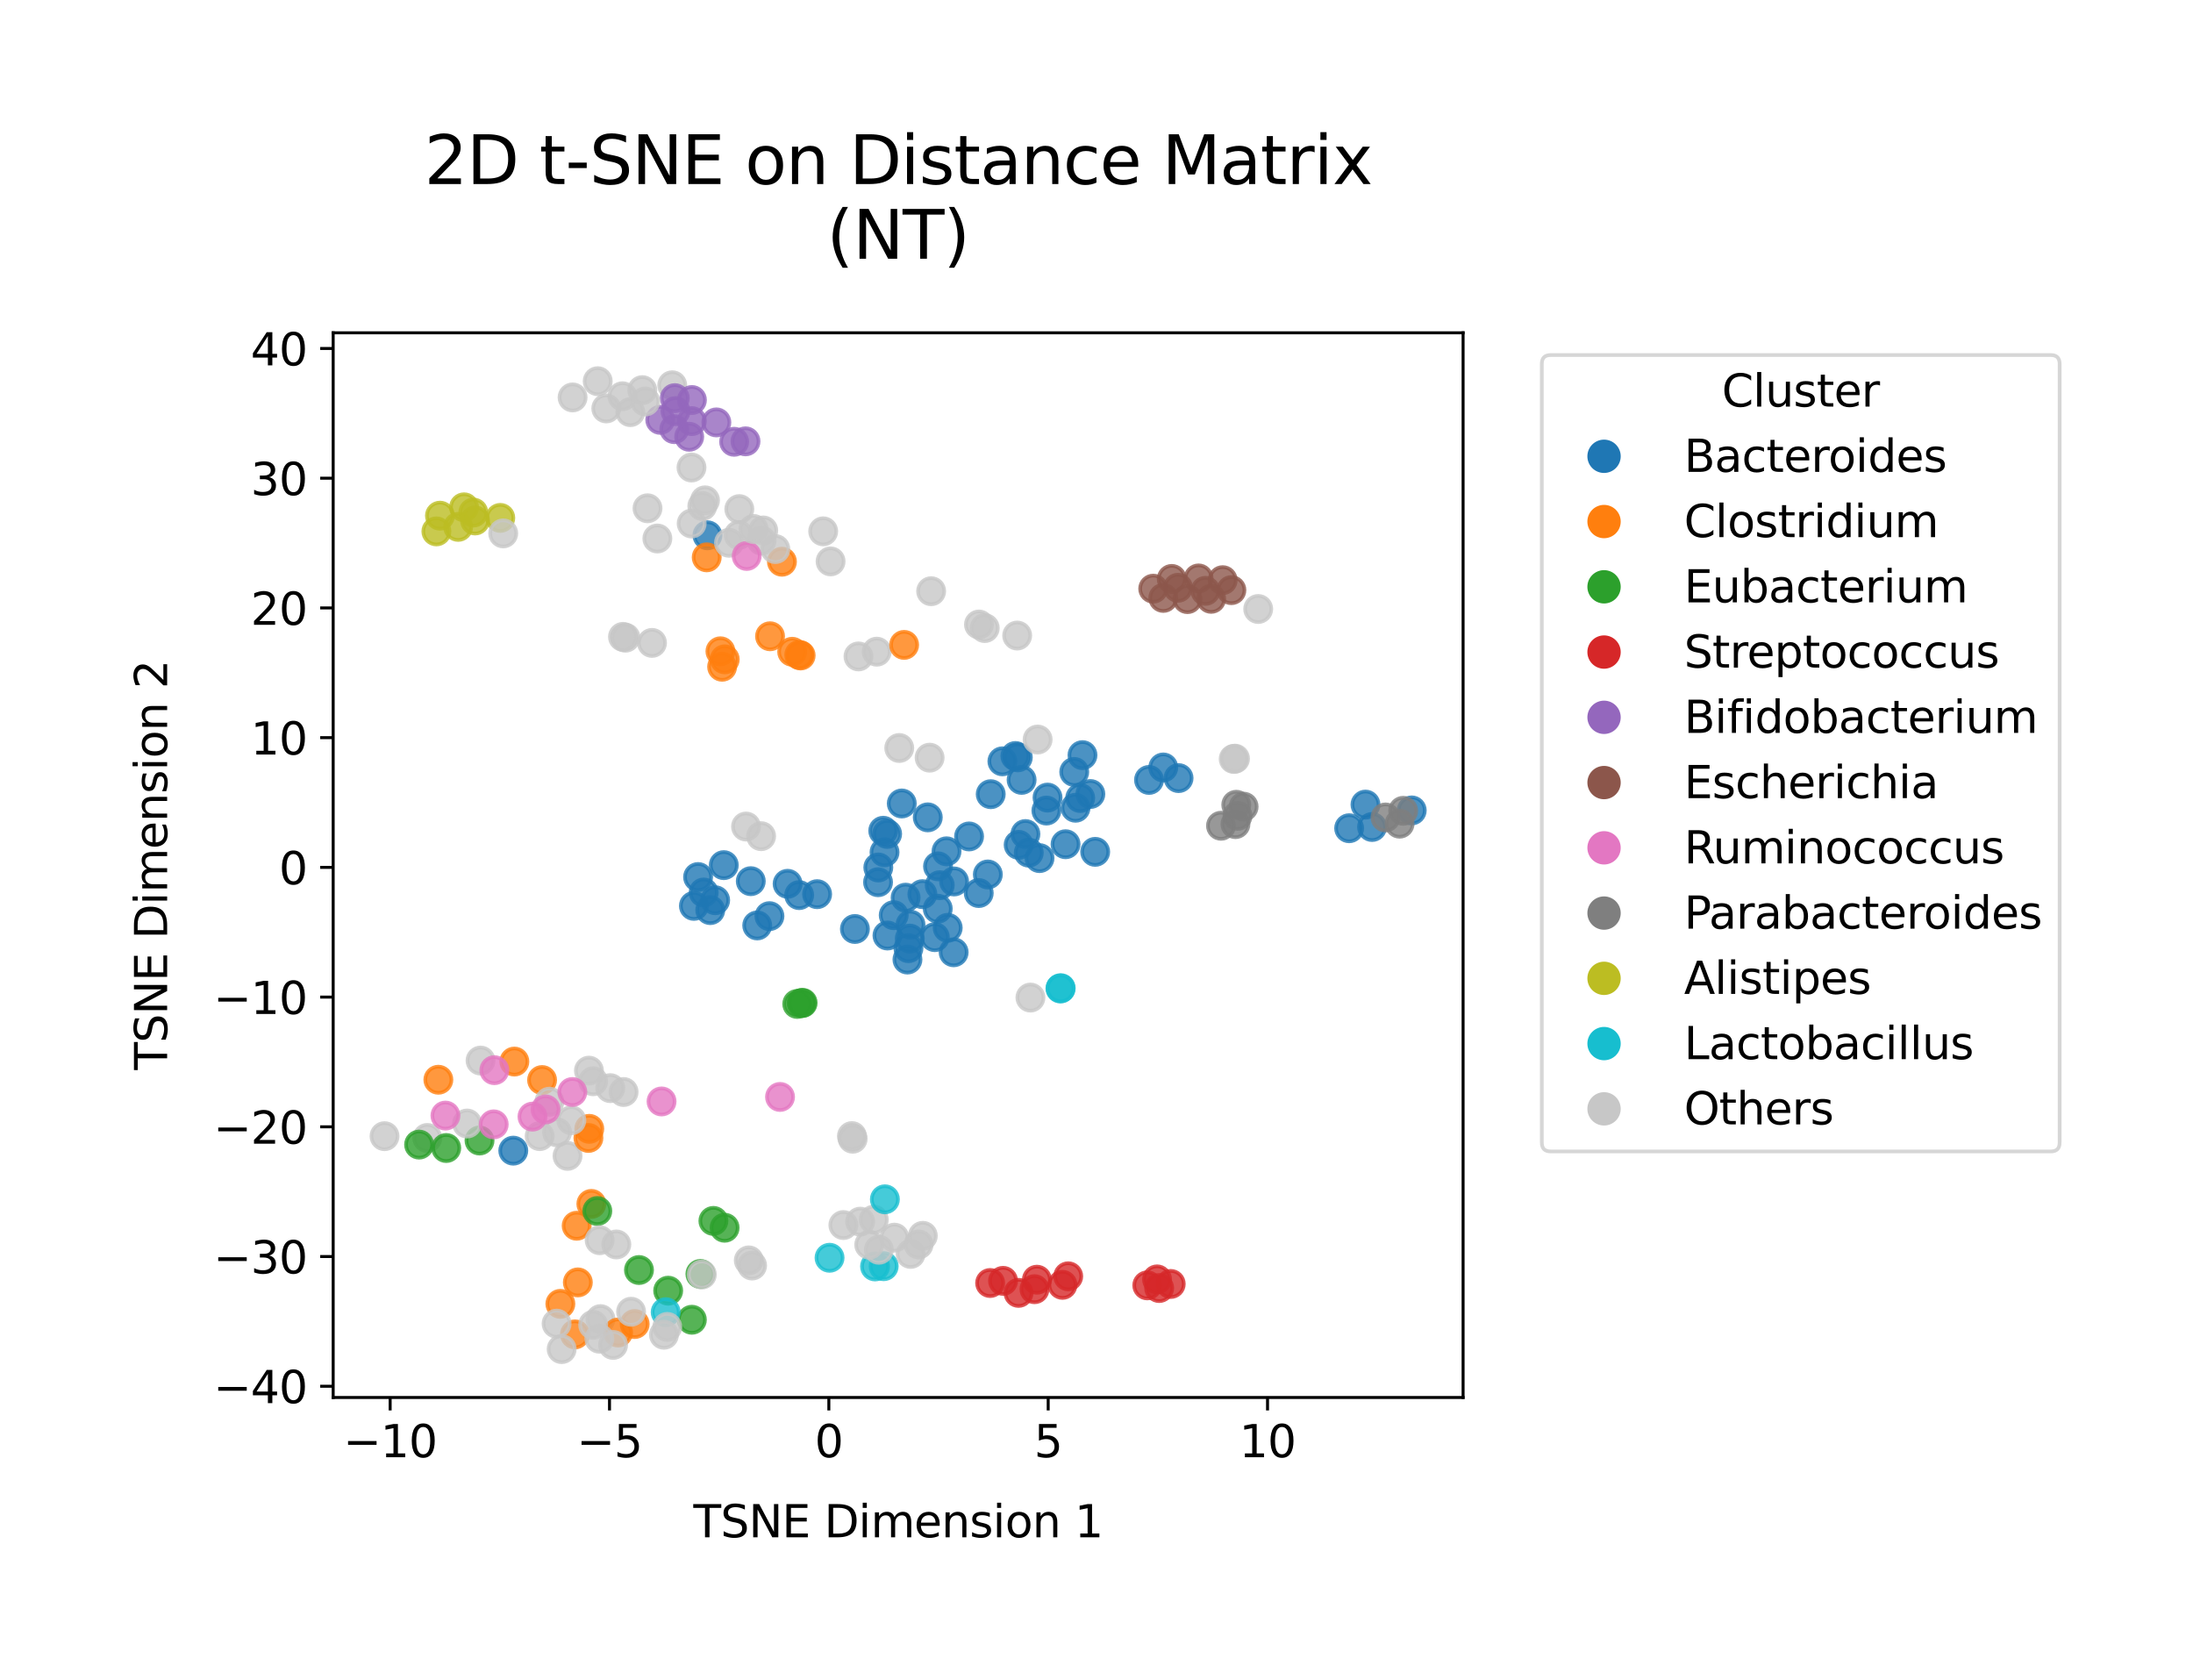 <?xml version="1.0" encoding="utf-8" standalone="no"?>
<!DOCTYPE svg PUBLIC "-//W3C//DTD SVG 1.1//EN"
  "http://www.w3.org/Graphics/SVG/1.1/DTD/svg11.dtd">
<svg xmlns:xlink="http://www.w3.org/1999/xlink" width="591.997pt" height="453.445pt" viewBox="0 0 591.997 453.445" xmlns="http://www.w3.org/2000/svg" version="1.1">
 <defs>
  <style type="text/css">*{stroke-linejoin: round; stroke-linecap: butt}</style>
 </defs>
 <g id="figure_1">
  <g id="patch_1">
   <path d="M 0 453.445 
L 591.997 453.445 
L 591.997 0 
L 0 0 
z
" style="fill: #ffffff"/>
  </g>
  <g id="axes_1">
   <g id="patch_2">
    <path d="M 89.939 377.217 
L 394.959 377.217 
L 394.959 89.833 
L 89.939 89.833 
z
" style="fill: #ffffff"/>
   </g>
   <g id="PathCollection_1">
    <defs>
     <path id="C0_0_966e1988ec" d="M 0 3.536 
C 0.938 3.536 1.837 3.163 2.5 2.5 
C 3.163 1.837 3.536 0.938 3.536 -0 
C 3.536 -0.938 3.163 -1.837 2.5 -2.5 
C 1.837 -3.163 0.938 -3.536 0 -3.536 
C -0.938 -3.536 -1.837 -3.163 -2.5 -2.5 
C -3.163 -1.837 -3.536 -0.938 -3.536 0 
C -3.536 0.938 -3.163 1.837 -2.5 2.5 
C -1.837 3.163 -0.938 3.536 0 3.536 
z
"/>
    </defs>
    <g clip-path="url(#pcc78624e23)">
     <use xlink:href="#C0_0_966e1988ec" x="168.839" y="172.128" style="fill: #c7c7c7; fill-opacity: 0.8; stroke: #c7c7c7; stroke-opacity: 0.8"/>
    </g>
    <g clip-path="url(#pcc78624e23)">
     <use xlink:href="#C0_0_966e1988ec" x="177.455" y="145.355" style="fill: #c7c7c7; fill-opacity: 0.8; stroke: #c7c7c7; stroke-opacity: 0.8"/>
    </g>
    <g clip-path="url(#pcc78624e23)">
     <use xlink:href="#C0_0_966e1988ec" x="168.177" y="171.901" style="fill: #c7c7c7; fill-opacity: 0.8; stroke: #c7c7c7; stroke-opacity: 0.8"/>
    </g>
    <g clip-path="url(#pcc78624e23)">
     <use xlink:href="#C0_0_966e1988ec" x="181.469" y="103.99" style="fill: #c7c7c7; fill-opacity: 0.8; stroke: #c7c7c7; stroke-opacity: 0.8"/>
    </g>
    <g clip-path="url(#pcc78624e23)">
     <use xlink:href="#C0_0_966e1988ec" x="168.033" y="106.961" style="fill: #c7c7c7; fill-opacity: 0.8; stroke: #c7c7c7; stroke-opacity: 0.8"/>
    </g>
    <g clip-path="url(#pcc78624e23)">
     <use xlink:href="#C0_0_966e1988ec" x="199.575" y="137.419" style="fill: #c7c7c7; fill-opacity: 0.8; stroke: #c7c7c7; stroke-opacity: 0.8"/>
    </g>
    <g clip-path="url(#pcc78624e23)">
     <use xlink:href="#C0_0_966e1988ec" x="161.351" y="102.896" style="fill: #c7c7c7; fill-opacity: 0.8; stroke: #c7c7c7; stroke-opacity: 0.8"/>
    </g>
    <g clip-path="url(#pcc78624e23)">
     <use xlink:href="#C0_0_966e1988ec" x="125.271" y="136.936" style="fill: #bcbd22; fill-opacity: 0.8; stroke: #bcbd22; stroke-opacity: 0.8"/>
    </g>
    <g clip-path="url(#pcc78624e23)">
     <use xlink:href="#C0_0_966e1988ec" x="127.775" y="138.355" style="fill: #bcbd22; fill-opacity: 0.8; stroke: #bcbd22; stroke-opacity: 0.8"/>
    </g>
    <g clip-path="url(#pcc78624e23)">
     <use xlink:href="#C0_0_966e1988ec" x="123.674" y="142.215" style="fill: #bcbd22; fill-opacity: 0.8; stroke: #bcbd22; stroke-opacity: 0.8"/>
    </g>
    <g clip-path="url(#pcc78624e23)">
     <use xlink:href="#C0_0_966e1988ec" x="118.767" y="139.193" style="fill: #bcbd22; fill-opacity: 0.8; stroke: #bcbd22; stroke-opacity: 0.8"/>
    </g>
    <g clip-path="url(#pcc78624e23)">
     <use xlink:href="#C0_0_966e1988ec" x="128.235" y="140.486" style="fill: #bcbd22; fill-opacity: 0.8; stroke: #bcbd22; stroke-opacity: 0.8"/>
    </g>
    <g clip-path="url(#pcc78624e23)">
     <use xlink:href="#C0_0_966e1988ec" x="117.803" y="143.432" style="fill: #bcbd22; fill-opacity: 0.8; stroke: #bcbd22; stroke-opacity: 0.8"/>
    </g>
    <g clip-path="url(#pcc78624e23)">
     <use xlink:href="#C0_0_966e1988ec" x="135.046" y="139.794" style="fill: #bcbd22; fill-opacity: 0.8; stroke: #bcbd22; stroke-opacity: 0.8"/>
    </g>
    <g clip-path="url(#pcc78624e23)">
     <use xlink:href="#C0_0_966e1988ec" x="251.362" y="159.58" style="fill: #c7c7c7; fill-opacity: 0.8; stroke: #c7c7c7; stroke-opacity: 0.8"/>
    </g>
    <g clip-path="url(#pcc78624e23)">
     <use xlink:href="#C0_0_966e1988ec" x="238.431" y="224.241" style="fill: #1f77b4; fill-opacity: 0.8; stroke: #1f77b4; stroke-opacity: 0.8"/>
    </g>
    <g clip-path="url(#pcc78624e23)">
     <use xlink:href="#C0_0_966e1988ec" x="253.148" y="245.281" style="fill: #1f77b4; fill-opacity: 0.8; stroke: #1f77b4; stroke-opacity: 0.8"/>
    </g>
    <g clip-path="url(#pcc78624e23)">
     <use xlink:href="#C0_0_966e1988ec" x="290.337" y="218.027" style="fill: #1f77b4; fill-opacity: 0.8; stroke: #1f77b4; stroke-opacity: 0.8"/>
    </g>
    <g clip-path="url(#pcc78624e23)">
     <use xlink:href="#C0_0_966e1988ec" x="381.095" y="218.751" style="fill: #1f77b4; fill-opacity: 0.8; stroke: #1f77b4; stroke-opacity: 0.8"/>
    </g>
    <g clip-path="url(#pcc78624e23)">
     <use xlink:href="#C0_0_966e1988ec" x="261.598" y="225.773" style="fill: #1f77b4; fill-opacity: 0.8; stroke: #1f77b4; stroke-opacity: 0.8"/>
    </g>
    <g clip-path="url(#pcc78624e23)">
     <use xlink:href="#C0_0_966e1988ec" x="252.349" y="252.957" style="fill: #1f77b4; fill-opacity: 0.8; stroke: #1f77b4; stroke-opacity: 0.8"/>
    </g>
    <g clip-path="url(#pcc78624e23)">
     <use xlink:href="#C0_0_966e1988ec" x="370.384" y="223.225" style="fill: #1f77b4; fill-opacity: 0.8; stroke: #1f77b4; stroke-opacity: 0.8"/>
    </g>
    <g clip-path="url(#pcc78624e23)">
     <use xlink:href="#C0_0_966e1988ec" x="282.782" y="215.288" style="fill: #1f77b4; fill-opacity: 0.8; stroke: #1f77b4; stroke-opacity: 0.8"/>
    </g>
    <g clip-path="url(#pcc78624e23)">
     <use xlink:href="#C0_0_966e1988ec" x="364.198" y="223.558" style="fill: #1f77b4; fill-opacity: 0.8; stroke: #1f77b4; stroke-opacity: 0.8"/>
    </g>
    <g clip-path="url(#pcc78624e23)">
     <use xlink:href="#C0_0_966e1988ec" x="248.999" y="241.352" style="fill: #1f77b4; fill-opacity: 0.8; stroke: #1f77b4; stroke-opacity: 0.8"/>
    </g>
    <g clip-path="url(#pcc78624e23)">
     <use xlink:href="#C0_0_966e1988ec" x="368.609" y="217.178" style="fill: #1f77b4; fill-opacity: 0.8; stroke: #1f77b4; stroke-opacity: 0.8"/>
    </g>
    <g clip-path="url(#pcc78624e23)">
     <use xlink:href="#C0_0_966e1988ec" x="245.597" y="253.347" style="fill: #1f77b4; fill-opacity: 0.8; stroke: #1f77b4; stroke-opacity: 0.8"/>
    </g>
    <g clip-path="url(#pcc78624e23)">
     <use xlink:href="#C0_0_966e1988ec" x="215.737" y="241.612" style="fill: #1f77b4; fill-opacity: 0.8; stroke: #1f77b4; stroke-opacity: 0.8"/>
    </g>
    <g clip-path="url(#pcc78624e23)">
     <use xlink:href="#C0_0_966e1988ec" x="188.445" y="236.731" style="fill: #1f77b4; fill-opacity: 0.8; stroke: #1f77b4; stroke-opacity: 0.8"/>
    </g>
    <g clip-path="url(#pcc78624e23)">
     <use xlink:href="#C0_0_966e1988ec" x="277.719" y="230.15" style="fill: #1f77b4; fill-opacity: 0.8; stroke: #1f77b4; stroke-opacity: 0.8"/>
    </g>
    <g clip-path="url(#pcc78624e23)">
     <use xlink:href="#C0_0_966e1988ec" x="195.383" y="233.519" style="fill: #1f77b4; fill-opacity: 0.8; stroke: #1f77b4; stroke-opacity: 0.8"/>
    </g>
    <g clip-path="url(#pcc78624e23)">
     <use xlink:href="#C0_0_966e1988ec" x="220.582" y="241.357" style="fill: #1f77b4; fill-opacity: 0.8; stroke: #1f77b4; stroke-opacity: 0.8"/>
    </g>
    <g clip-path="url(#pcc78624e23)">
     <use xlink:href="#C0_0_966e1988ec" x="270.596" y="205.498" style="fill: #1f77b4; fill-opacity: 0.8; stroke: #1f77b4; stroke-opacity: 0.8"/>
    </g>
    <g clip-path="url(#pcc78624e23)">
     <use xlink:href="#C0_0_966e1988ec" x="255.83" y="250.443" style="fill: #1f77b4; fill-opacity: 0.8; stroke: #1f77b4; stroke-opacity: 0.8"/>
    </g>
    <g clip-path="url(#pcc78624e23)">
     <use xlink:href="#C0_0_966e1988ec" x="239.574" y="252.513" style="fill: #1f77b4; fill-opacity: 0.8; stroke: #1f77b4; stroke-opacity: 0.8"/>
    </g>
    <g clip-path="url(#pcc78624e23)">
     <use xlink:href="#C0_0_966e1988ec" x="292.215" y="203.83" style="fill: #1f77b4; fill-opacity: 0.8; stroke: #1f77b4; stroke-opacity: 0.8"/>
    </g>
    <g clip-path="url(#pcc78624e23)">
     <use xlink:href="#C0_0_966e1988ec" x="257.438" y="257.043" style="fill: #1f77b4; fill-opacity: 0.8; stroke: #1f77b4; stroke-opacity: 0.8"/>
    </g>
    <g clip-path="url(#pcc78624e23)">
     <use xlink:href="#C0_0_966e1988ec" x="255.513" y="229.789" style="fill: #1f77b4; fill-opacity: 0.8; stroke: #1f77b4; stroke-opacity: 0.8"/>
    </g>
    <g clip-path="url(#pcc78624e23)">
     <use xlink:href="#C0_0_966e1988ec" x="190.974" y="144.488" style="fill: #1f77b4; fill-opacity: 0.8; stroke: #1f77b4; stroke-opacity: 0.8"/>
    </g>
    <g clip-path="url(#pcc78624e23)">
     <use xlink:href="#C0_0_966e1988ec" x="239.48" y="225.093" style="fill: #1f77b4; fill-opacity: 0.8; stroke: #1f77b4; stroke-opacity: 0.8"/>
    </g>
    <g clip-path="url(#pcc78624e23)">
     <use xlink:href="#C0_0_966e1988ec" x="230.782" y="250.754" style="fill: #1f77b4; fill-opacity: 0.8; stroke: #1f77b4; stroke-opacity: 0.8"/>
    </g>
    <g clip-path="url(#pcc78624e23)">
     <use xlink:href="#C0_0_966e1988ec" x="267.443" y="214.369" style="fill: #1f77b4; fill-opacity: 0.8; stroke: #1f77b4; stroke-opacity: 0.8"/>
    </g>
    <g clip-path="url(#pcc78624e23)">
     <use xlink:href="#C0_0_966e1988ec" x="191.734" y="245.66" style="fill: #1f77b4; fill-opacity: 0.8; stroke: #1f77b4; stroke-opacity: 0.8"/>
    </g>
    <g clip-path="url(#pcc78624e23)">
     <use xlink:href="#C0_0_966e1988ec" x="202.674" y="237.849" style="fill: #1f77b4; fill-opacity: 0.8; stroke: #1f77b4; stroke-opacity: 0.8"/>
    </g>
    <g clip-path="url(#pcc78624e23)">
     <use xlink:href="#C0_0_966e1988ec" x="207.711" y="247.29" style="fill: #1f77b4; fill-opacity: 0.8; stroke: #1f77b4; stroke-opacity: 0.8"/>
    </g>
    <g clip-path="url(#pcc78624e23)">
     <use xlink:href="#C0_0_966e1988ec" x="187.319" y="244.516" style="fill: #1f77b4; fill-opacity: 0.8; stroke: #1f77b4; stroke-opacity: 0.8"/>
    </g>
    <g clip-path="url(#pcc78624e23)">
     <use xlink:href="#C0_0_966e1988ec" x="289.988" y="208.364" style="fill: #1f77b4; fill-opacity: 0.8; stroke: #1f77b4; stroke-opacity: 0.8"/>
    </g>
    <g clip-path="url(#pcc78624e23)">
     <use xlink:href="#C0_0_966e1988ec" x="250.451" y="220.622" style="fill: #1f77b4; fill-opacity: 0.8; stroke: #1f77b4; stroke-opacity: 0.8"/>
    </g>
    <g clip-path="url(#pcc78624e23)">
     <use xlink:href="#C0_0_966e1988ec" x="257.554" y="237.924" style="fill: #1f77b4; fill-opacity: 0.8; stroke: #1f77b4; stroke-opacity: 0.8"/>
    </g>
    <g clip-path="url(#pcc78624e23)">
     <use xlink:href="#C0_0_966e1988ec" x="253.681" y="238.935" style="fill: #1f77b4; fill-opacity: 0.8; stroke: #1f77b4; stroke-opacity: 0.8"/>
    </g>
    <g clip-path="url(#pcc78624e23)">
     <use xlink:href="#C0_0_966e1988ec" x="253.22" y="233.845" style="fill: #1f77b4; fill-opacity: 0.8; stroke: #1f77b4; stroke-opacity: 0.8"/>
    </g>
    <g clip-path="url(#pcc78624e23)">
     <use xlink:href="#C0_0_966e1988ec" x="243.43" y="216.877" style="fill: #1f77b4; fill-opacity: 0.8; stroke: #1f77b4; stroke-opacity: 0.8"/>
    </g>
    <g clip-path="url(#pcc78624e23)">
     <use xlink:href="#C0_0_966e1988ec" x="294.339" y="214.325" style="fill: #1f77b4; fill-opacity: 0.8; stroke: #1f77b4; stroke-opacity: 0.8"/>
    </g>
    <g clip-path="url(#pcc78624e23)">
     <use xlink:href="#C0_0_966e1988ec" x="287.65" y="227.876" style="fill: #1f77b4; fill-opacity: 0.8; stroke: #1f77b4; stroke-opacity: 0.8"/>
    </g>
    <g clip-path="url(#pcc78624e23)">
     <use xlink:href="#C0_0_966e1988ec" x="291.598" y="215.405" style="fill: #1f77b4; fill-opacity: 0.8; stroke: #1f77b4; stroke-opacity: 0.8"/>
    </g>
    <g clip-path="url(#pcc78624e23)">
     <use xlink:href="#C0_0_966e1988ec" x="295.645" y="229.932" style="fill: #1f77b4; fill-opacity: 0.8; stroke: #1f77b4; stroke-opacity: 0.8"/>
    </g>
    <g clip-path="url(#pcc78624e23)">
     <use xlink:href="#C0_0_966e1988ec" x="237.097" y="234.152" style="fill: #1f77b4; fill-opacity: 0.8; stroke: #1f77b4; stroke-opacity: 0.8"/>
    </g>
    <g clip-path="url(#pcc78624e23)">
     <use xlink:href="#C0_0_966e1988ec" x="282.476" y="218.789" style="fill: #1f77b4; fill-opacity: 0.8; stroke: #1f77b4; stroke-opacity: 0.8"/>
    </g>
    <g clip-path="url(#pcc78624e23)">
     <use xlink:href="#C0_0_966e1988ec" x="276.812" y="225.129" style="fill: #1f77b4; fill-opacity: 0.8; stroke: #1f77b4; stroke-opacity: 0.8"/>
    </g>
    <g clip-path="url(#pcc78624e23)">
     <use xlink:href="#C0_0_966e1988ec" x="274.984" y="228.043" style="fill: #1f77b4; fill-opacity: 0.8; stroke: #1f77b4; stroke-opacity: 0.8"/>
    </g>
    <g clip-path="url(#pcc78624e23)">
     <use xlink:href="#C0_0_966e1988ec" x="280.615" y="231.625" style="fill: #1f77b4; fill-opacity: 0.8; stroke: #1f77b4; stroke-opacity: 0.8"/>
    </g>
    <g clip-path="url(#pcc78624e23)">
     <use xlink:href="#C0_0_966e1988ec" x="318.151" y="210.028" style="fill: #1f77b4; fill-opacity: 0.8; stroke: #1f77b4; stroke-opacity: 0.8"/>
    </g>
    <g clip-path="url(#pcc78624e23)">
     <use xlink:href="#C0_0_966e1988ec" x="237.029" y="238.127" style="fill: #1f77b4; fill-opacity: 0.8; stroke: #1f77b4; stroke-opacity: 0.8"/>
    </g>
    <g clip-path="url(#pcc78624e23)">
     <use xlink:href="#C0_0_966e1988ec" x="212.621" y="238.559" style="fill: #1f77b4; fill-opacity: 0.8; stroke: #1f77b4; stroke-opacity: 0.8"/>
    </g>
    <g clip-path="url(#pcc78624e23)">
     <use xlink:href="#C0_0_966e1988ec" x="244.966" y="259.004" style="fill: #1f77b4; fill-opacity: 0.8; stroke: #1f77b4; stroke-opacity: 0.8"/>
    </g>
    <g clip-path="url(#pcc78624e23)">
     <use xlink:href="#C0_0_966e1988ec" x="238.777" y="230.05" style="fill: #1f77b4; fill-opacity: 0.8; stroke: #1f77b4; stroke-opacity: 0.8"/>
    </g>
    <g clip-path="url(#pcc78624e23)">
     <use xlink:href="#C0_0_966e1988ec" x="241.257" y="247.024" style="fill: #1f77b4; fill-opacity: 0.8; stroke: #1f77b4; stroke-opacity: 0.8"/>
    </g>
    <g clip-path="url(#pcc78624e23)">
     <use xlink:href="#C0_0_966e1988ec" x="245.79" y="249.599" style="fill: #1f77b4; fill-opacity: 0.8; stroke: #1f77b4; stroke-opacity: 0.8"/>
    </g>
    <g clip-path="url(#pcc78624e23)">
     <use xlink:href="#C0_0_966e1988ec" x="244.472" y="242.303" style="fill: #1f77b4; fill-opacity: 0.8; stroke: #1f77b4; stroke-opacity: 0.8"/>
    </g>
    <g clip-path="url(#pcc78624e23)">
     <use xlink:href="#C0_0_966e1988ec" x="138.559" y="310.587" style="fill: #1f77b4; fill-opacity: 0.8; stroke: #1f77b4; stroke-opacity: 0.8"/>
    </g>
    <g clip-path="url(#pcc78624e23)">
     <use xlink:href="#C0_0_966e1988ec" x="275.782" y="210.508" style="fill: #1f77b4; fill-opacity: 0.8; stroke: #1f77b4; stroke-opacity: 0.8"/>
    </g>
    <g clip-path="url(#pcc78624e23)">
     <use xlink:href="#C0_0_966e1988ec" x="314.022" y="207.155" style="fill: #1f77b4; fill-opacity: 0.8; stroke: #1f77b4; stroke-opacity: 0.8"/>
    </g>
    <g clip-path="url(#pcc78624e23)">
     <use xlink:href="#C0_0_966e1988ec" x="264.209" y="241.055" style="fill: #1f77b4; fill-opacity: 0.8; stroke: #1f77b4; stroke-opacity: 0.8"/>
    </g>
    <g clip-path="url(#pcc78624e23)">
     <use xlink:href="#C0_0_966e1988ec" x="310.175" y="210.521" style="fill: #1f77b4; fill-opacity: 0.8; stroke: #1f77b4; stroke-opacity: 0.8"/>
    </g>
    <g clip-path="url(#pcc78624e23)">
     <use xlink:href="#C0_0_966e1988ec" x="266.666" y="236.04" style="fill: #1f77b4; fill-opacity: 0.8; stroke: #1f77b4; stroke-opacity: 0.8"/>
    </g>
    <g clip-path="url(#pcc78624e23)">
     <use xlink:href="#C0_0_966e1988ec" x="274.754" y="204.431" style="fill: #1f77b4; fill-opacity: 0.8; stroke: #1f77b4; stroke-opacity: 0.8"/>
    </g>
    <g clip-path="url(#pcc78624e23)">
     <use xlink:href="#C0_0_966e1988ec" x="274.106" y="204.061" style="fill: #1f77b4; fill-opacity: 0.8; stroke: #1f77b4; stroke-opacity: 0.8"/>
    </g>
    <g clip-path="url(#pcc78624e23)">
     <use xlink:href="#C0_0_966e1988ec" x="193.057" y="242.991" style="fill: #1f77b4; fill-opacity: 0.8; stroke: #1f77b4; stroke-opacity: 0.8"/>
    </g>
    <g clip-path="url(#pcc78624e23)">
     <use xlink:href="#C0_0_966e1988ec" x="204.411" y="249.795" style="fill: #1f77b4; fill-opacity: 0.8; stroke: #1f77b4; stroke-opacity: 0.8"/>
    </g>
    <g clip-path="url(#pcc78624e23)">
     <use xlink:href="#C0_0_966e1988ec" x="189.962" y="240.907" style="fill: #1f77b4; fill-opacity: 0.8; stroke: #1f77b4; stroke-opacity: 0.8"/>
    </g>
    <g clip-path="url(#pcc78624e23)">
     <use xlink:href="#C0_0_966e1988ec" x="245.238" y="255.934" style="fill: #1f77b4; fill-opacity: 0.8; stroke: #1f77b4; stroke-opacity: 0.8"/>
    </g>
    <g clip-path="url(#pcc78624e23)">
     <use xlink:href="#C0_0_966e1988ec" x="201.388" y="223.102" style="fill: #c7c7c7; fill-opacity: 0.8; stroke: #c7c7c7; stroke-opacity: 0.8"/>
    </g>
    <g clip-path="url(#pcc78624e23)">
     <use xlink:href="#C0_0_966e1988ec" x="182.354" y="110.978" style="fill: #9467bd; fill-opacity: 0.8; stroke: #9467bd; stroke-opacity: 0.8"/>
    </g>
    <g clip-path="url(#pcc78624e23)">
     <use xlink:href="#C0_0_966e1988ec" x="182.025" y="115.837" style="fill: #9467bd; fill-opacity: 0.8; stroke: #9467bd; stroke-opacity: 0.8"/>
    </g>
    <g clip-path="url(#pcc78624e23)">
     <use xlink:href="#C0_0_966e1988ec" x="186.049" y="117.892" style="fill: #9467bd; fill-opacity: 0.8; stroke: #9467bd; stroke-opacity: 0.8"/>
    </g>
    <g clip-path="url(#pcc78624e23)">
     <use xlink:href="#C0_0_966e1988ec" x="182.155" y="107.469" style="fill: #9467bd; fill-opacity: 0.8; stroke: #9467bd; stroke-opacity: 0.8"/>
    </g>
    <g clip-path="url(#pcc78624e23)">
     <use xlink:href="#C0_0_966e1988ec" x="186.783" y="107.974" style="fill: #9467bd; fill-opacity: 0.8; stroke: #9467bd; stroke-opacity: 0.8"/>
    </g>
    <g clip-path="url(#pcc78624e23)">
     <use xlink:href="#C0_0_966e1988ec" x="201.249" y="119.127" style="fill: #9467bd; fill-opacity: 0.8; stroke: #9467bd; stroke-opacity: 0.8"/>
    </g>
    <g clip-path="url(#pcc78624e23)">
     <use xlink:href="#C0_0_966e1988ec" x="193.379" y="114.014" style="fill: #9467bd; fill-opacity: 0.8; stroke: #9467bd; stroke-opacity: 0.8"/>
    </g>
    <g clip-path="url(#pcc78624e23)">
     <use xlink:href="#C0_0_966e1988ec" x="186.746" y="113.667" style="fill: #9467bd; fill-opacity: 0.8; stroke: #9467bd; stroke-opacity: 0.8"/>
    </g>
    <g clip-path="url(#pcc78624e23)">
     <use xlink:href="#C0_0_966e1988ec" x="178.237" y="113.332" style="fill: #9467bd; fill-opacity: 0.8; stroke: #9467bd; stroke-opacity: 0.8"/>
    </g>
    <g clip-path="url(#pcc78624e23)">
     <use xlink:href="#C0_0_966e1988ec" x="198.182" y="119.246" style="fill: #9467bd; fill-opacity: 0.8; stroke: #9467bd; stroke-opacity: 0.8"/>
    </g>
    <g clip-path="url(#pcc78624e23)">
     <use xlink:href="#C0_0_966e1988ec" x="190.318" y="135.055" style="fill: #c7c7c7; fill-opacity: 0.8; stroke: #c7c7c7; stroke-opacity: 0.8"/>
    </g>
    <g clip-path="url(#pcc78624e23)">
     <use xlink:href="#C0_0_966e1988ec" x="189.59" y="136.59" style="fill: #c7c7c7; fill-opacity: 0.8; stroke: #c7c7c7; stroke-opacity: 0.8"/>
    </g>
    <g clip-path="url(#pcc78624e23)">
     <use xlink:href="#C0_0_966e1988ec" x="153.204" y="312.004" style="fill: #c7c7c7; fill-opacity: 0.8; stroke: #c7c7c7; stroke-opacity: 0.8"/>
    </g>
    <g clip-path="url(#pcc78624e23)">
     <use xlink:href="#C0_0_966e1988ec" x="129.726" y="286.274" style="fill: #c7c7c7; fill-opacity: 0.8; stroke: #c7c7c7; stroke-opacity: 0.8"/>
    </g>
    <g clip-path="url(#pcc78624e23)">
     <use xlink:href="#C0_0_966e1988ec" x="236.676" y="175.902" style="fill: #c7c7c7; fill-opacity: 0.8; stroke: #c7c7c7; stroke-opacity: 0.8"/>
    </g>
    <g clip-path="url(#pcc78624e23)">
     <use xlink:href="#C0_0_966e1988ec" x="166.377" y="335.906" style="fill: #c7c7c7; fill-opacity: 0.8; stroke: #c7c7c7; stroke-opacity: 0.8"/>
    </g>
    <g clip-path="url(#pcc78624e23)">
     <use xlink:href="#C0_0_966e1988ec" x="162.1" y="356.059" style="fill: #c7c7c7; fill-opacity: 0.8; stroke: #c7c7c7; stroke-opacity: 0.8"/>
    </g>
    <g clip-path="url(#pcc78624e23)">
     <use xlink:href="#C0_0_966e1988ec" x="138.853" y="286.54" style="fill: #ff7f0e; fill-opacity: 0.8; stroke: #ff7f0e; stroke-opacity: 0.8"/>
    </g>
    <g clip-path="url(#pcc78624e23)">
     <use xlink:href="#C0_0_966e1988ec" x="146.333" y="291.526" style="fill: #ff7f0e; fill-opacity: 0.8; stroke: #ff7f0e; stroke-opacity: 0.8"/>
    </g>
    <g clip-path="url(#pcc78624e23)">
     <use xlink:href="#C0_0_966e1988ec" x="159.072" y="304.702" style="fill: #ff7f0e; fill-opacity: 0.8; stroke: #ff7f0e; stroke-opacity: 0.8"/>
    </g>
    <g clip-path="url(#pcc78624e23)">
     <use xlink:href="#C0_0_966e1988ec" x="195.643" y="177.97" style="fill: #ff7f0e; fill-opacity: 0.8; stroke: #ff7f0e; stroke-opacity: 0.8"/>
    </g>
    <g clip-path="url(#pcc78624e23)">
     <use xlink:href="#C0_0_966e1988ec" x="244.066" y="174.073" style="fill: #ff7f0e; fill-opacity: 0.8; stroke: #ff7f0e; stroke-opacity: 0.8"/>
    </g>
    <g clip-path="url(#pcc78624e23)">
     <use xlink:href="#C0_0_966e1988ec" x="190.775" y="150.436" style="fill: #ff7f0e; fill-opacity: 0.8; stroke: #ff7f0e; stroke-opacity: 0.8"/>
    </g>
    <g clip-path="url(#pcc78624e23)">
     <use xlink:href="#C0_0_966e1988ec" x="155.212" y="360.182" style="fill: #ff7f0e; fill-opacity: 0.8; stroke: #ff7f0e; stroke-opacity: 0.8"/>
    </g>
    <g clip-path="url(#pcc78624e23)">
     <use xlink:href="#C0_0_966e1988ec" x="194.934" y="179.97" style="fill: #ff7f0e; fill-opacity: 0.8; stroke: #ff7f0e; stroke-opacity: 0.8"/>
    </g>
    <g clip-path="url(#pcc78624e23)">
     <use xlink:href="#C0_0_966e1988ec" x="194.48" y="175.8" style="fill: #ff7f0e; fill-opacity: 0.8; stroke: #ff7f0e; stroke-opacity: 0.8"/>
    </g>
    <g clip-path="url(#pcc78624e23)">
     <use xlink:href="#C0_0_966e1988ec" x="151.269" y="351.939" style="fill: #ff7f0e; fill-opacity: 0.8; stroke: #ff7f0e; stroke-opacity: 0.8"/>
    </g>
    <g clip-path="url(#pcc78624e23)">
     <use xlink:href="#C0_0_966e1988ec" x="155.672" y="330.855" style="fill: #ff7f0e; fill-opacity: 0.8; stroke: #ff7f0e; stroke-opacity: 0.8"/>
    </g>
    <g clip-path="url(#pcc78624e23)">
     <use xlink:href="#C0_0_966e1988ec" x="159.637" y="324.962" style="fill: #ff7f0e; fill-opacity: 0.8; stroke: #ff7f0e; stroke-opacity: 0.8"/>
    </g>
    <g clip-path="url(#pcc78624e23)">
     <use xlink:href="#C0_0_966e1988ec" x="155.988" y="346.15" style="fill: #ff7f0e; fill-opacity: 0.8; stroke: #ff7f0e; stroke-opacity: 0.8"/>
    </g>
    <g clip-path="url(#pcc78624e23)">
     <use xlink:href="#C0_0_966e1988ec" x="216.138" y="176.926" style="fill: #ff7f0e; fill-opacity: 0.8; stroke: #ff7f0e; stroke-opacity: 0.8"/>
    </g>
    <g clip-path="url(#pcc78624e23)">
     <use xlink:href="#C0_0_966e1988ec" x="207.871" y="171.741" style="fill: #ff7f0e; fill-opacity: 0.8; stroke: #ff7f0e; stroke-opacity: 0.8"/>
    </g>
    <g clip-path="url(#pcc78624e23)">
     <use xlink:href="#C0_0_966e1988ec" x="211.082" y="151.622" style="fill: #ff7f0e; fill-opacity: 0.8; stroke: #ff7f0e; stroke-opacity: 0.8"/>
    </g>
    <g clip-path="url(#pcc78624e23)">
     <use xlink:href="#C0_0_966e1988ec" x="158.844" y="307.159" style="fill: #ff7f0e; fill-opacity: 0.8; stroke: #ff7f0e; stroke-opacity: 0.8"/>
    </g>
    <g clip-path="url(#pcc78624e23)">
     <use xlink:href="#C0_0_966e1988ec" x="171.326" y="357.384" style="fill: #ff7f0e; fill-opacity: 0.8; stroke: #ff7f0e; stroke-opacity: 0.8"/>
    </g>
    <g clip-path="url(#pcc78624e23)">
     <use xlink:href="#C0_0_966e1988ec" x="118.334" y="291.447" style="fill: #ff7f0e; fill-opacity: 0.8; stroke: #ff7f0e; stroke-opacity: 0.8"/>
    </g>
    <g clip-path="url(#pcc78624e23)">
     <use xlink:href="#C0_0_966e1988ec" x="166.853" y="359.675" style="fill: #ff7f0e; fill-opacity: 0.8; stroke: #ff7f0e; stroke-opacity: 0.8"/>
    </g>
    <g clip-path="url(#pcc78624e23)">
     <use xlink:href="#C0_0_966e1988ec" x="215.758" y="176.761" style="fill: #ff7f0e; fill-opacity: 0.8; stroke: #ff7f0e; stroke-opacity: 0.8"/>
    </g>
    <g clip-path="url(#pcc78624e23)">
     <use xlink:href="#C0_0_966e1988ec" x="213.849" y="175.928" style="fill: #ff7f0e; fill-opacity: 0.8; stroke: #ff7f0e; stroke-opacity: 0.8"/>
    </g>
    <g clip-path="url(#pcc78624e23)">
     <use xlink:href="#C0_0_966e1988ec" x="170.155" y="111.246" style="fill: #c7c7c7; fill-opacity: 0.8; stroke: #c7c7c7; stroke-opacity: 0.8"/>
    </g>
    <g clip-path="url(#pcc78624e23)">
     <use xlink:href="#C0_0_966e1988ec" x="160.13" y="357.6" style="fill: #c7c7c7; fill-opacity: 0.8; stroke: #c7c7c7; stroke-opacity: 0.8"/>
    </g>
    <g clip-path="url(#pcc78624e23)">
     <use xlink:href="#C0_0_966e1988ec" x="170.359" y="354.066" style="fill: #c7c7c7; fill-opacity: 0.8; stroke: #c7c7c7; stroke-opacity: 0.8"/>
    </g>
    <g clip-path="url(#pcc78624e23)">
     <use xlink:href="#C0_0_966e1988ec" x="103.804" y="306.68" style="fill: #c7c7c7; fill-opacity: 0.8; stroke: #c7c7c7; stroke-opacity: 0.8"/>
    </g>
    <g clip-path="url(#pcc78624e23)">
     <use xlink:href="#C0_0_966e1988ec" x="148.311" y="297.375" style="fill: #c7c7c7; fill-opacity: 0.8; stroke: #c7c7c7; stroke-opacity: 0.8"/>
    </g>
    <g clip-path="url(#pcc78624e23)">
     <use xlink:href="#C0_0_966e1988ec" x="115.347" y="307.162" style="fill: #c7c7c7; fill-opacity: 0.8; stroke: #c7c7c7; stroke-opacity: 0.8"/>
    </g>
    <g clip-path="url(#pcc78624e23)">
     <use xlink:href="#C0_0_966e1988ec" x="154.572" y="107.272" style="fill: #c7c7c7; fill-opacity: 0.8; stroke: #c7c7c7; stroke-opacity: 0.8"/>
    </g>
    <g clip-path="url(#pcc78624e23)">
     <use xlink:href="#C0_0_966e1988ec" x="176.005" y="173.536" style="fill: #c7c7c7; fill-opacity: 0.8; stroke: #c7c7c7; stroke-opacity: 0.8"/>
    </g>
    <g clip-path="url(#pcc78624e23)">
     <use xlink:href="#C0_0_966e1988ec" x="145.684" y="306.668" style="fill: #c7c7c7; fill-opacity: 0.8; stroke: #c7c7c7; stroke-opacity: 0.8"/>
    </g>
    <g clip-path="url(#pcc78624e23)">
     <use xlink:href="#C0_0_966e1988ec" x="150.384" y="305.645" style="fill: #c7c7c7; fill-opacity: 0.8; stroke: #c7c7c7; stroke-opacity: 0.8"/>
    </g>
    <g clip-path="url(#pcc78624e23)">
     <use xlink:href="#C0_0_966e1988ec" x="154.236" y="302.383" style="fill: #c7c7c7; fill-opacity: 0.8; stroke: #c7c7c7; stroke-opacity: 0.8"/>
    </g>
    <g clip-path="url(#pcc78624e23)">
     <use xlink:href="#C0_0_966e1988ec" x="174.195" y="108.374" style="fill: #c7c7c7; fill-opacity: 0.8; stroke: #c7c7c7; stroke-opacity: 0.8"/>
    </g>
    <g clip-path="url(#pcc78624e23)">
     <use xlink:href="#C0_0_966e1988ec" x="203.025" y="341.597" style="fill: #c7c7c7; fill-opacity: 0.8; stroke: #c7c7c7; stroke-opacity: 0.8"/>
    </g>
    <g clip-path="url(#pcc78624e23)">
     <use xlink:href="#C0_0_966e1988ec" x="202.134" y="340.208" style="fill: #c7c7c7; fill-opacity: 0.8; stroke: #c7c7c7; stroke-opacity: 0.8"/>
    </g>
    <g clip-path="url(#pcc78624e23)">
     <use xlink:href="#C0_0_966e1988ec" x="311.313" y="158.896" style="fill: #8c564b; fill-opacity: 0.8; stroke: #8c564b; stroke-opacity: 0.8"/>
    </g>
    <g clip-path="url(#pcc78624e23)">
     <use xlink:href="#C0_0_966e1988ec" x="320.551" y="161.713" style="fill: #8c564b; fill-opacity: 0.8; stroke: #8c564b; stroke-opacity: 0.8"/>
    </g>
    <g clip-path="url(#pcc78624e23)">
     <use xlink:href="#C0_0_966e1988ec" x="314.034" y="161.387" style="fill: #8c564b; fill-opacity: 0.8; stroke: #8c564b; stroke-opacity: 0.8"/>
    </g>
    <g clip-path="url(#pcc78624e23)">
     <use xlink:href="#C0_0_966e1988ec" x="316.313" y="156.265" style="fill: #8c564b; fill-opacity: 0.8; stroke: #8c564b; stroke-opacity: 0.8"/>
    </g>
    <g clip-path="url(#pcc78624e23)">
     <use xlink:href="#C0_0_966e1988ec" x="325.407" y="159.486" style="fill: #8c564b; fill-opacity: 0.8; stroke: #8c564b; stroke-opacity: 0.8"/>
    </g>
    <g clip-path="url(#pcc78624e23)">
     <use xlink:href="#C0_0_966e1988ec" x="330.061" y="156.603" style="fill: #8c564b; fill-opacity: 0.8; stroke: #8c564b; stroke-opacity: 0.8"/>
    </g>
    <g clip-path="url(#pcc78624e23)">
     <use xlink:href="#C0_0_966e1988ec" x="317.997" y="158.655" style="fill: #8c564b; fill-opacity: 0.8; stroke: #8c564b; stroke-opacity: 0.8"/>
    </g>
    <g clip-path="url(#pcc78624e23)">
     <use xlink:href="#C0_0_966e1988ec" x="332.409" y="159.29" style="fill: #8c564b; fill-opacity: 0.8; stroke: #8c564b; stroke-opacity: 0.8"/>
    </g>
    <g clip-path="url(#pcc78624e23)">
     <use xlink:href="#C0_0_966e1988ec" x="323.552" y="156.133" style="fill: #8c564b; fill-opacity: 0.8; stroke: #8c564b; stroke-opacity: 0.8"/>
    </g>
    <g clip-path="url(#pcc78624e23)">
     <use xlink:href="#C0_0_966e1988ec" x="326.948" y="161.632" style="fill: #8c564b; fill-opacity: 0.8; stroke: #8c564b; stroke-opacity: 0.8"/>
    </g>
    <g clip-path="url(#pcc78624e23)">
     <use xlink:href="#C0_0_966e1988ec" x="195.605" y="331.393" style="fill: #2ca02c; fill-opacity: 0.8; stroke: #2ca02c; stroke-opacity: 0.8"/>
    </g>
    <g clip-path="url(#pcc78624e23)">
     <use xlink:href="#C0_0_966e1988ec" x="186.768" y="356.229" style="fill: #2ca02c; fill-opacity: 0.8; stroke: #2ca02c; stroke-opacity: 0.8"/>
    </g>
    <g clip-path="url(#pcc78624e23)">
     <use xlink:href="#C0_0_966e1988ec" x="161.24" y="326.88" style="fill: #2ca02c; fill-opacity: 0.8; stroke: #2ca02c; stroke-opacity: 0.8"/>
    </g>
    <g clip-path="url(#pcc78624e23)">
     <use xlink:href="#C0_0_966e1988ec" x="192.583" y="329.549" style="fill: #2ca02c; fill-opacity: 0.8; stroke: #2ca02c; stroke-opacity: 0.8"/>
    </g>
    <g clip-path="url(#pcc78624e23)">
     <use xlink:href="#C0_0_966e1988ec" x="180.374" y="348.384" style="fill: #2ca02c; fill-opacity: 0.8; stroke: #2ca02c; stroke-opacity: 0.8"/>
    </g>
    <g clip-path="url(#pcc78624e23)">
     <use xlink:href="#C0_0_966e1988ec" x="189.076" y="343.866" style="fill: #2ca02c; fill-opacity: 0.8; stroke: #2ca02c; stroke-opacity: 0.8"/>
    </g>
    <g clip-path="url(#pcc78624e23)">
     <use xlink:href="#C0_0_966e1988ec" x="113.135" y="308.952" style="fill: #2ca02c; fill-opacity: 0.8; stroke: #2ca02c; stroke-opacity: 0.8"/>
    </g>
    <g clip-path="url(#pcc78624e23)">
     <use xlink:href="#C0_0_966e1988ec" x="120.46" y="309.876" style="fill: #2ca02c; fill-opacity: 0.8; stroke: #2ca02c; stroke-opacity: 0.8"/>
    </g>
    <g clip-path="url(#pcc78624e23)">
     <use xlink:href="#C0_0_966e1988ec" x="129.448" y="307.851" style="fill: #2ca02c; fill-opacity: 0.8; stroke: #2ca02c; stroke-opacity: 0.8"/>
    </g>
    <g clip-path="url(#pcc78624e23)">
     <use xlink:href="#C0_0_966e1988ec" x="216.395" y="270.751" style="fill: #2ca02c; fill-opacity: 0.8; stroke: #2ca02c; stroke-opacity: 0.8"/>
    </g>
    <g clip-path="url(#pcc78624e23)">
     <use xlink:href="#C0_0_966e1988ec" x="215.218" y="270.984" style="fill: #2ca02c; fill-opacity: 0.8; stroke: #2ca02c; stroke-opacity: 0.8"/>
    </g>
    <g clip-path="url(#pcc78624e23)">
     <use xlink:href="#C0_0_966e1988ec" x="216.673" y="270.701" style="fill: #2ca02c; fill-opacity: 0.8; stroke: #2ca02c; stroke-opacity: 0.8"/>
    </g>
    <g clip-path="url(#pcc78624e23)">
     <use xlink:href="#C0_0_966e1988ec" x="172.493" y="342.807" style="fill: #2ca02c; fill-opacity: 0.8; stroke: #2ca02c; stroke-opacity: 0.8"/>
    </g>
    <g clip-path="url(#pcc78624e23)">
     <use xlink:href="#C0_0_966e1988ec" x="206.034" y="143.183" style="fill: #c7c7c7; fill-opacity: 0.8; stroke: #c7c7c7; stroke-opacity: 0.8"/>
    </g>
    <g clip-path="url(#pcc78624e23)">
     <use xlink:href="#C0_0_966e1988ec" x="196.792" y="146.511" style="fill: #c7c7c7; fill-opacity: 0.8; stroke: #c7c7c7; stroke-opacity: 0.8"/>
    </g>
    <g clip-path="url(#pcc78624e23)">
     <use xlink:href="#C0_0_966e1988ec" x="199.411" y="144.43" style="fill: #c7c7c7; fill-opacity: 0.8; stroke: #c7c7c7; stroke-opacity: 0.8"/>
    </g>
    <g clip-path="url(#pcc78624e23)">
     <use xlink:href="#C0_0_966e1988ec" x="205.585" y="145.916" style="fill: #c7c7c7; fill-opacity: 0.8; stroke: #c7c7c7; stroke-opacity: 0.8"/>
    </g>
    <g clip-path="url(#pcc78624e23)">
     <use xlink:href="#C0_0_966e1988ec" x="209.302" y="148.198" style="fill: #c7c7c7; fill-opacity: 0.8; stroke: #c7c7c7; stroke-opacity: 0.8"/>
    </g>
    <g clip-path="url(#pcc78624e23)">
     <use xlink:href="#C0_0_966e1988ec" x="186.714" y="141.305" style="fill: #c7c7c7; fill-opacity: 0.8; stroke: #c7c7c7; stroke-opacity: 0.8"/>
    </g>
    <g clip-path="url(#pcc78624e23)">
     <use xlink:href="#C0_0_966e1988ec" x="150.255" y="357.287" style="fill: #c7c7c7; fill-opacity: 0.8; stroke: #c7c7c7; stroke-opacity: 0.8"/>
    </g>
    <g clip-path="url(#pcc78624e23)">
     <use xlink:href="#C0_0_966e1988ec" x="151.621" y="364.154" style="fill: #c7c7c7; fill-opacity: 0.8; stroke: #c7c7c7; stroke-opacity: 0.8"/>
    </g>
    <g clip-path="url(#pcc78624e23)">
     <use xlink:href="#C0_0_966e1988ec" x="173.387" y="105.303" style="fill: #c7c7c7; fill-opacity: 0.8; stroke: #c7c7c7; stroke-opacity: 0.8"/>
    </g>
    <g clip-path="url(#pcc78624e23)">
     <use xlink:href="#C0_0_966e1988ec" x="235.873" y="329.212" style="fill: #c7c7c7; fill-opacity: 0.8; stroke: #c7c7c7; stroke-opacity: 0.8"/>
    </g>
    <g clip-path="url(#pcc78624e23)">
     <use xlink:href="#C0_0_966e1988ec" x="227.669" y="330.67" style="fill: #c7c7c7; fill-opacity: 0.8; stroke: #c7c7c7; stroke-opacity: 0.8"/>
    </g>
    <g clip-path="url(#pcc78624e23)">
     <use xlink:href="#C0_0_966e1988ec" x="232.198" y="329.755" style="fill: #c7c7c7; fill-opacity: 0.8; stroke: #c7c7c7; stroke-opacity: 0.8"/>
    </g>
    <g clip-path="url(#pcc78624e23)">
     <use xlink:href="#C0_0_966e1988ec" x="264.272" y="168.572" style="fill: #c7c7c7; fill-opacity: 0.8; stroke: #c7c7c7; stroke-opacity: 0.8"/>
    </g>
    <g clip-path="url(#pcc78624e23)">
     <use xlink:href="#C0_0_966e1988ec" x="161.876" y="334.761" style="fill: #c7c7c7; fill-opacity: 0.8; stroke: #c7c7c7; stroke-opacity: 0.8"/>
    </g>
    <g clip-path="url(#pcc78624e23)">
     <use xlink:href="#C0_0_966e1988ec" x="222.219" y="143.419" style="fill: #c7c7c7; fill-opacity: 0.8; stroke: #c7c7c7; stroke-opacity: 0.8"/>
    </g>
    <g clip-path="url(#pcc78624e23)">
     <use xlink:href="#C0_0_966e1988ec" x="238.546" y="341.773" style="fill: #17becf; fill-opacity: 0.8; stroke: #17becf; stroke-opacity: 0.8"/>
    </g>
    <g clip-path="url(#pcc78624e23)">
     <use xlink:href="#C0_0_966e1988ec" x="236.221" y="341.838" style="fill: #17becf; fill-opacity: 0.8; stroke: #17becf; stroke-opacity: 0.8"/>
    </g>
    <g clip-path="url(#pcc78624e23)">
     <use xlink:href="#C0_0_966e1988ec" x="179.699" y="354.186" style="fill: #17becf; fill-opacity: 0.8; stroke: #17becf; stroke-opacity: 0.8"/>
    </g>
    <g clip-path="url(#pcc78624e23)">
     <use xlink:href="#C0_0_966e1988ec" x="223.937" y="339.499" style="fill: #17becf; fill-opacity: 0.8; stroke: #17becf; stroke-opacity: 0.8"/>
    </g>
    <g clip-path="url(#pcc78624e23)">
     <use xlink:href="#C0_0_966e1988ec" x="238.874" y="323.718" style="fill: #17becf; fill-opacity: 0.8; stroke: #17becf; stroke-opacity: 0.8"/>
    </g>
    <g clip-path="url(#pcc78624e23)">
     <use xlink:href="#C0_0_966e1988ec" x="286.336" y="266.731" style="fill: #17becf; fill-opacity: 0.8; stroke: #17becf; stroke-opacity: 0.8"/>
    </g>
    <g clip-path="url(#pcc78624e23)">
     <use xlink:href="#C0_0_966e1988ec" x="286.263" y="266.818" style="fill: #17becf; fill-opacity: 0.8; stroke: #17becf; stroke-opacity: 0.8"/>
    </g>
    <g clip-path="url(#pcc78624e23)">
     <use xlink:href="#C0_0_966e1988ec" x="265.828" y="169.529" style="fill: #c7c7c7; fill-opacity: 0.8; stroke: #c7c7c7; stroke-opacity: 0.8"/>
    </g>
    <g clip-path="url(#pcc78624e23)">
     <use xlink:href="#C0_0_966e1988ec" x="180.124" y="358.164" style="fill: #c7c7c7; fill-opacity: 0.8; stroke: #c7c7c7; stroke-opacity: 0.8"/>
    </g>
    <g clip-path="url(#pcc78624e23)">
     <use xlink:href="#C0_0_966e1988ec" x="179.235" y="360.281" style="fill: #c7c7c7; fill-opacity: 0.8; stroke: #c7c7c7; stroke-opacity: 0.8"/>
    </g>
    <g clip-path="url(#pcc78624e23)">
     <use xlink:href="#C0_0_966e1988ec" x="224.215" y="151.534" style="fill: #c7c7c7; fill-opacity: 0.8; stroke: #c7c7c7; stroke-opacity: 0.8"/>
    </g>
    <g clip-path="url(#pcc78624e23)">
     <use xlink:href="#C0_0_966e1988ec" x="161.799" y="361.348" style="fill: #c7c7c7; fill-opacity: 0.8; stroke: #c7c7c7; stroke-opacity: 0.8"/>
    </g>
    <g clip-path="url(#pcc78624e23)">
     <use xlink:href="#C0_0_966e1988ec" x="165.503" y="363.03" style="fill: #c7c7c7; fill-opacity: 0.8; stroke: #c7c7c7; stroke-opacity: 0.8"/>
    </g>
    <g clip-path="url(#pcc78624e23)">
     <use xlink:href="#C0_0_966e1988ec" x="126.089" y="303.263" style="fill: #c7c7c7; fill-opacity: 0.8; stroke: #c7c7c7; stroke-opacity: 0.8"/>
    </g>
    <g clip-path="url(#pcc78624e23)">
     <use xlink:href="#C0_0_966e1988ec" x="186.667" y="126.193" style="fill: #c7c7c7; fill-opacity: 0.8; stroke: #c7c7c7; stroke-opacity: 0.8"/>
    </g>
    <g clip-path="url(#pcc78624e23)">
     <use xlink:href="#C0_0_966e1988ec" x="205.457" y="225.703" style="fill: #c7c7c7; fill-opacity: 0.8; stroke: #c7c7c7; stroke-opacity: 0.8"/>
    </g>
    <g clip-path="url(#pcc78624e23)">
     <use xlink:href="#C0_0_966e1988ec" x="378.788" y="218.859" style="fill: #7f7f7f; fill-opacity: 0.8; stroke: #7f7f7f; stroke-opacity: 0.8"/>
    </g>
    <g clip-path="url(#pcc78624e23)">
     <use xlink:href="#C0_0_966e1988ec" x="377.816" y="222.327" style="fill: #7f7f7f; fill-opacity: 0.8; stroke: #7f7f7f; stroke-opacity: 0.8"/>
    </g>
    <g clip-path="url(#pcc78624e23)">
     <use xlink:href="#C0_0_966e1988ec" x="374.014" y="220.654" style="fill: #7f7f7f; fill-opacity: 0.8; stroke: #7f7f7f; stroke-opacity: 0.8"/>
    </g>
    <g clip-path="url(#pcc78624e23)">
     <use xlink:href="#C0_0_966e1988ec" x="329.605" y="222.89" style="fill: #7f7f7f; fill-opacity: 0.8; stroke: #7f7f7f; stroke-opacity: 0.8"/>
    </g>
    <g clip-path="url(#pcc78624e23)">
     <use xlink:href="#C0_0_966e1988ec" x="333.508" y="222.444" style="fill: #7f7f7f; fill-opacity: 0.8; stroke: #7f7f7f; stroke-opacity: 0.8"/>
    </g>
    <g clip-path="url(#pcc78624e23)">
     <use xlink:href="#C0_0_966e1988ec" x="333.729" y="217.229" style="fill: #7f7f7f; fill-opacity: 0.8; stroke: #7f7f7f; stroke-opacity: 0.8"/>
    </g>
    <g clip-path="url(#pcc78624e23)">
     <use xlink:href="#C0_0_966e1988ec" x="335.709" y="217.742" style="fill: #7f7f7f; fill-opacity: 0.8; stroke: #7f7f7f; stroke-opacity: 0.8"/>
    </g>
    <g clip-path="url(#pcc78624e23)">
     <use xlink:href="#C0_0_966e1988ec" x="334.079" y="220.218" style="fill: #7f7f7f; fill-opacity: 0.8; stroke: #7f7f7f; stroke-opacity: 0.8"/>
    </g>
    <g clip-path="url(#pcc78624e23)">
     <use xlink:href="#C0_0_966e1988ec" x="333.031" y="204.854" style="fill: #c7c7c7; fill-opacity: 0.8; stroke: #c7c7c7; stroke-opacity: 0.8"/>
    </g>
    <g clip-path="url(#pcc78624e23)">
     <use xlink:href="#C0_0_966e1988ec" x="333.394" y="204.779" style="fill: #c7c7c7; fill-opacity: 0.8; stroke: #c7c7c7; stroke-opacity: 0.8"/>
    </g>
    <g clip-path="url(#pcc78624e23)">
     <use xlink:href="#C0_0_966e1988ec" x="274.587" y="171.548" style="fill: #c7c7c7; fill-opacity: 0.8; stroke: #c7c7c7; stroke-opacity: 0.8"/>
    </g>
    <g clip-path="url(#pcc78624e23)">
     <use xlink:href="#C0_0_966e1988ec" x="339.65" y="164.381" style="fill: #c7c7c7; fill-opacity: 0.8; stroke: #c7c7c7; stroke-opacity: 0.8"/>
    </g>
    <g clip-path="url(#pcc78624e23)">
     <use xlink:href="#C0_0_966e1988ec" x="242.747" y="201.902" style="fill: #c7c7c7; fill-opacity: 0.8; stroke: #c7c7c7; stroke-opacity: 0.8"/>
    </g>
    <g clip-path="url(#pcc78624e23)">
     <use xlink:href="#C0_0_966e1988ec" x="230.18" y="307.367" style="fill: #c7c7c7; fill-opacity: 0.8; stroke: #c7c7c7; stroke-opacity: 0.8"/>
    </g>
    <g clip-path="url(#pcc78624e23)">
     <use xlink:href="#C0_0_966e1988ec" x="250.951" y="204.511" style="fill: #c7c7c7; fill-opacity: 0.8; stroke: #c7c7c7; stroke-opacity: 0.8"/>
    </g>
    <g clip-path="url(#pcc78624e23)">
     <use xlink:href="#C0_0_966e1988ec" x="229.973" y="306.654" style="fill: #c7c7c7; fill-opacity: 0.8; stroke: #c7c7c7; stroke-opacity: 0.8"/>
    </g>
    <g clip-path="url(#pcc78624e23)">
     <use xlink:href="#C0_0_966e1988ec" x="280.107" y="199.615" style="fill: #c7c7c7; fill-opacity: 0.8; stroke: #c7c7c7; stroke-opacity: 0.8"/>
    </g>
    <g clip-path="url(#pcc78624e23)">
     <use xlink:href="#C0_0_966e1988ec" x="231.748" y="177.183" style="fill: #c7c7c7; fill-opacity: 0.8; stroke: #c7c7c7; stroke-opacity: 0.8"/>
    </g>
    <g clip-path="url(#pcc78624e23)">
     <use xlink:href="#C0_0_966e1988ec" x="160.117" y="291.855" style="fill: #c7c7c7; fill-opacity: 0.8; stroke: #c7c7c7; stroke-opacity: 0.8"/>
    </g>
    <g clip-path="url(#pcc78624e23)">
     <use xlink:href="#C0_0_966e1988ec" x="168.337" y="294.759" style="fill: #c7c7c7; fill-opacity: 0.8; stroke: #c7c7c7; stroke-opacity: 0.8"/>
    </g>
    <g clip-path="url(#pcc78624e23)">
     <use xlink:href="#C0_0_966e1988ec" x="164.752" y="293.714" style="fill: #c7c7c7; fill-opacity: 0.8; stroke: #c7c7c7; stroke-opacity: 0.8"/>
    </g>
    <g clip-path="url(#pcc78624e23)">
     <use xlink:href="#C0_0_966e1988ec" x="158.981" y="288.992" style="fill: #c7c7c7; fill-opacity: 0.8; stroke: #c7c7c7; stroke-opacity: 0.8"/>
    </g>
    <g clip-path="url(#pcc78624e23)">
     <use xlink:href="#C0_0_966e1988ec" x="133.274" y="303.49" style="fill: #e377c2; fill-opacity: 0.8; stroke: #e377c2; stroke-opacity: 0.8"/>
    </g>
    <g clip-path="url(#pcc78624e23)">
     <use xlink:href="#C0_0_966e1988ec" x="120.247" y="301.122" style="fill: #e377c2; fill-opacity: 0.8; stroke: #e377c2; stroke-opacity: 0.8"/>
    </g>
    <g clip-path="url(#pcc78624e23)">
     <use xlink:href="#C0_0_966e1988ec" x="210.568" y="296.089" style="fill: #e377c2; fill-opacity: 0.8; stroke: #e377c2; stroke-opacity: 0.8"/>
    </g>
    <g clip-path="url(#pcc78624e23)">
     <use xlink:href="#C0_0_966e1988ec" x="201.571" y="150.067" style="fill: #e377c2; fill-opacity: 0.8; stroke: #e377c2; stroke-opacity: 0.8"/>
    </g>
    <g clip-path="url(#pcc78624e23)">
     <use xlink:href="#C0_0_966e1988ec" x="147.278" y="299.46" style="fill: #e377c2; fill-opacity: 0.8; stroke: #e377c2; stroke-opacity: 0.8"/>
    </g>
    <g clip-path="url(#pcc78624e23)">
     <use xlink:href="#C0_0_966e1988ec" x="143.742" y="301.401" style="fill: #e377c2; fill-opacity: 0.8; stroke: #e377c2; stroke-opacity: 0.8"/>
    </g>
    <g clip-path="url(#pcc78624e23)">
     <use xlink:href="#C0_0_966e1988ec" x="154.501" y="294.76" style="fill: #e377c2; fill-opacity: 0.8; stroke: #e377c2; stroke-opacity: 0.8"/>
    </g>
    <g clip-path="url(#pcc78624e23)">
     <use xlink:href="#C0_0_966e1988ec" x="178.584" y="297.305" style="fill: #e377c2; fill-opacity: 0.8; stroke: #e377c2; stroke-opacity: 0.8"/>
    </g>
    <g clip-path="url(#pcc78624e23)">
     <use xlink:href="#C0_0_966e1988ec" x="133.449" y="288.864" style="fill: #e377c2; fill-opacity: 0.8; stroke: #e377c2; stroke-opacity: 0.8"/>
    </g>
    <g clip-path="url(#pcc78624e23)">
     <use xlink:href="#C0_0_966e1988ec" x="309.708" y="346.945" style="fill: #d62728; fill-opacity: 0.8; stroke: #d62728; stroke-opacity: 0.8"/>
    </g>
    <g clip-path="url(#pcc78624e23)">
     <use xlink:href="#C0_0_966e1988ec" x="312.916" y="347.67" style="fill: #d62728; fill-opacity: 0.8; stroke: #d62728; stroke-opacity: 0.8"/>
    </g>
    <g clip-path="url(#pcc78624e23)">
     <use xlink:href="#C0_0_966e1988ec" x="312.352" y="345.337" style="fill: #d62728; fill-opacity: 0.8; stroke: #d62728; stroke-opacity: 0.8"/>
    </g>
    <g clip-path="url(#pcc78624e23)">
     <use xlink:href="#C0_0_966e1988ec" x="316.031" y="346.572" style="fill: #d62728; fill-opacity: 0.8; stroke: #d62728; stroke-opacity: 0.8"/>
    </g>
    <g clip-path="url(#pcc78624e23)">
     <use xlink:href="#C0_0_966e1988ec" x="286.809" y="346.807" style="fill: #d62728; fill-opacity: 0.8; stroke: #d62728; stroke-opacity: 0.8"/>
    </g>
    <g clip-path="url(#pcc78624e23)">
     <use xlink:href="#C0_0_966e1988ec" x="288.362" y="344.502" style="fill: #d62728; fill-opacity: 0.8; stroke: #d62728; stroke-opacity: 0.8"/>
    </g>
    <g clip-path="url(#pcc78624e23)">
     <use xlink:href="#C0_0_966e1988ec" x="279.908" y="345.422" style="fill: #d62728; fill-opacity: 0.8; stroke: #d62728; stroke-opacity: 0.8"/>
    </g>
    <g clip-path="url(#pcc78624e23)">
     <use xlink:href="#C0_0_966e1988ec" x="279.259" y="347.981" style="fill: #d62728; fill-opacity: 0.8; stroke: #d62728; stroke-opacity: 0.8"/>
    </g>
    <g clip-path="url(#pcc78624e23)">
     <use xlink:href="#C0_0_966e1988ec" x="274.949" y="348.977" style="fill: #d62728; fill-opacity: 0.8; stroke: #d62728; stroke-opacity: 0.8"/>
    </g>
    <g clip-path="url(#pcc78624e23)">
     <use xlink:href="#C0_0_966e1988ec" x="267.285" y="346.315" style="fill: #d62728; fill-opacity: 0.8; stroke: #d62728; stroke-opacity: 0.8"/>
    </g>
    <g clip-path="url(#pcc78624e23)">
     <use xlink:href="#C0_0_966e1988ec" x="270.775" y="345.731" style="fill: #d62728; fill-opacity: 0.8; stroke: #d62728; stroke-opacity: 0.8"/>
    </g>
    <g clip-path="url(#pcc78624e23)">
     <use xlink:href="#C0_0_966e1988ec" x="203.405" y="142.776" style="fill: #c7c7c7; fill-opacity: 0.8; stroke: #c7c7c7; stroke-opacity: 0.8"/>
    </g>
    <g clip-path="url(#pcc78624e23)">
     <use xlink:href="#C0_0_966e1988ec" x="163.664" y="110.243" style="fill: #c7c7c7; fill-opacity: 0.8; stroke: #c7c7c7; stroke-opacity: 0.8"/>
    </g>
    <g clip-path="url(#pcc78624e23)">
     <use xlink:href="#C0_0_966e1988ec" x="135.843" y="143.976" style="fill: #c7c7c7; fill-opacity: 0.8; stroke: #c7c7c7; stroke-opacity: 0.8"/>
    </g>
    <g clip-path="url(#pcc78624e23)">
     <use xlink:href="#C0_0_966e1988ec" x="237.249" y="337.335" style="fill: #c7c7c7; fill-opacity: 0.8; stroke: #c7c7c7; stroke-opacity: 0.8"/>
    </g>
    <g clip-path="url(#pcc78624e23)">
     <use xlink:href="#C0_0_966e1988ec" x="234.644" y="335.97" style="fill: #c7c7c7; fill-opacity: 0.8; stroke: #c7c7c7; stroke-opacity: 0.8"/>
    </g>
    <g clip-path="url(#pcc78624e23)">
     <use xlink:href="#C0_0_966e1988ec" x="241.449" y="334.073" style="fill: #c7c7c7; fill-opacity: 0.8; stroke: #c7c7c7; stroke-opacity: 0.8"/>
    </g>
    <g clip-path="url(#pcc78624e23)">
     <use xlink:href="#C0_0_966e1988ec" x="249.115" y="333.579" style="fill: #c7c7c7; fill-opacity: 0.8; stroke: #c7c7c7; stroke-opacity: 0.8"/>
    </g>
    <g clip-path="url(#pcc78624e23)">
     <use xlink:href="#C0_0_966e1988ec" x="245.817" y="338.465" style="fill: #c7c7c7; fill-opacity: 0.8; stroke: #c7c7c7; stroke-opacity: 0.8"/>
    </g>
    <g clip-path="url(#pcc78624e23)">
     <use xlink:href="#C0_0_966e1988ec" x="247.971" y="335.904" style="fill: #c7c7c7; fill-opacity: 0.8; stroke: #c7c7c7; stroke-opacity: 0.8"/>
    </g>
    <g clip-path="url(#pcc78624e23)">
     <use xlink:href="#C0_0_966e1988ec" x="278.165" y="269.268" style="fill: #c7c7c7; fill-opacity: 0.8; stroke: #c7c7c7; stroke-opacity: 0.8"/>
    </g>
    <g clip-path="url(#pcc78624e23)">
     <use xlink:href="#C0_0_966e1988ec" x="174.796" y="137.195" style="fill: #c7c7c7; fill-opacity: 0.8; stroke: #c7c7c7; stroke-opacity: 0.8"/>
    </g>
    <g clip-path="url(#pcc78624e23)">
     <use xlink:href="#C0_0_966e1988ec" x="189.455" y="344.027" style="fill: #c7c7c7; fill-opacity: 0.8; stroke: #c7c7c7; stroke-opacity: 0.8"/>
    </g>
   </g>
   <g id="matplotlib.axis_1">
    <g id="xtick_1">
     <g id="line2d_1">
      <defs>
       <path id="m782e319b4d" d="M 0 0 
L 0 3.5 
" style="stroke: #000000; stroke-width: 0.8"/>
      </defs>
      <g>
       <use xlink:href="#m782e319b4d" x="105.321" y="377.217" style="stroke: #000000; stroke-width: 0.8"/>
      </g>
     </g>
     <g id="text_1">
      <!-- −10 -->
      <g transform="translate(92.658 393.335) scale(0.12 -0.12)">
       <defs>
        <path id="DejaVuSans-2212" d="M 678 2272 
L 4684 2272 
L 4684 1741 
L 678 1741 
L 678 2272 
z
" transform="scale(0.016)"/>
        <path id="DejaVuSans-31" d="M 794 531 
L 1825 531 
L 1825 4091 
L 703 3866 
L 703 4441 
L 1819 4666 
L 2450 4666 
L 2450 531 
L 3481 531 
L 3481 0 
L 794 0 
L 794 531 
z
" transform="scale(0.016)"/>
        <path id="DejaVuSans-30" d="M 2034 4250 
Q 1547 4250 1301 3770 
Q 1056 3291 1056 2328 
Q 1056 1369 1301 889 
Q 1547 409 2034 409 
Q 2525 409 2770 889 
Q 3016 1369 3016 2328 
Q 3016 3291 2770 3770 
Q 2525 4250 2034 4250 
z
M 2034 4750 
Q 2819 4750 3233 4129 
Q 3647 3509 3647 2328 
Q 3647 1150 3233 529 
Q 2819 -91 2034 -91 
Q 1250 -91 836 529 
Q 422 1150 422 2328 
Q 422 3509 836 4129 
Q 1250 4750 2034 4750 
z
" transform="scale(0.016)"/>
       </defs>
       <use xlink:href="#DejaVuSans-2212"/>
       <use xlink:href="#DejaVuSans-31" x="83.789"/>
       <use xlink:href="#DejaVuSans-30" x="147.412"/>
      </g>
     </g>
    </g>
    <g id="xtick_2">
     <g id="line2d_2">
      <g>
       <use xlink:href="#m782e319b4d" x="164.533" y="377.217" style="stroke: #000000; stroke-width: 0.8"/>
      </g>
     </g>
     <g id="text_2">
      <!-- −5 -->
      <g transform="translate(155.687 393.335) scale(0.12 -0.12)">
       <defs>
        <path id="DejaVuSans-35" d="M 691 4666 
L 3169 4666 
L 3169 4134 
L 1269 4134 
L 1269 2991 
Q 1406 3038 1543 3061 
Q 1681 3084 1819 3084 
Q 2600 3084 3056 2656 
Q 3513 2228 3513 1497 
Q 3513 744 3044 326 
Q 2575 -91 1722 -91 
Q 1428 -91 1123 -41 
Q 819 9 494 109 
L 494 744 
Q 775 591 1075 516 
Q 1375 441 1709 441 
Q 2250 441 2565 725 
Q 2881 1009 2881 1497 
Q 2881 1984 2565 2268 
Q 2250 2553 1709 2553 
Q 1456 2553 1204 2497 
Q 953 2441 691 2322 
L 691 4666 
z
" transform="scale(0.016)"/>
       </defs>
       <use xlink:href="#DejaVuSans-2212"/>
       <use xlink:href="#DejaVuSans-35" x="83.789"/>
      </g>
     </g>
    </g>
    <g id="xtick_3">
     <g id="line2d_3">
      <g>
       <use xlink:href="#m782e319b4d" x="223.745" y="377.217" style="stroke: #000000; stroke-width: 0.8"/>
      </g>
     </g>
     <g id="text_3">
      <!-- 0 -->
      <g transform="translate(219.927 393.335) scale(0.12 -0.12)">
       <use xlink:href="#DejaVuSans-30"/>
      </g>
     </g>
    </g>
    <g id="xtick_4">
     <g id="line2d_4">
      <g>
       <use xlink:href="#m782e319b4d" x="282.957" y="377.217" style="stroke: #000000; stroke-width: 0.8"/>
      </g>
     </g>
     <g id="text_4">
      <!-- 5 -->
      <g transform="translate(279.139 393.335) scale(0.12 -0.12)">
       <use xlink:href="#DejaVuSans-35"/>
      </g>
     </g>
    </g>
    <g id="xtick_5">
     <g id="line2d_5">
      <g>
       <use xlink:href="#m782e319b4d" x="342.169" y="377.217" style="stroke: #000000; stroke-width: 0.8"/>
      </g>
     </g>
     <g id="text_5">
      <!-- 10 -->
      <g transform="translate(334.534 393.335) scale(0.12 -0.12)">
       <use xlink:href="#DejaVuSans-31"/>
       <use xlink:href="#DejaVuSans-30" x="63.623"/>
      </g>
     </g>
    </g>
    <g id="text_6">
     <!-- TSNE Dimension 1 -->
     <g transform="translate(187.173 414.949) scale(0.12 -0.12)">
      <defs>
       <path id="DejaVuSans-54" d="M -19 4666 
L 3928 4666 
L 3928 4134 
L 2272 4134 
L 2272 0 
L 1638 0 
L 1638 4134 
L -19 4134 
L -19 4666 
z
" transform="scale(0.016)"/>
       <path id="DejaVuSans-53" d="M 3425 4513 
L 3425 3897 
Q 3066 4069 2747 4153 
Q 2428 4238 2131 4238 
Q 1616 4238 1336 4038 
Q 1056 3838 1056 3469 
Q 1056 3159 1242 3001 
Q 1428 2844 1947 2747 
L 2328 2669 
Q 3034 2534 3370 2195 
Q 3706 1856 3706 1288 
Q 3706 609 3251 259 
Q 2797 -91 1919 -91 
Q 1588 -91 1214 -16 
Q 841 59 441 206 
L 441 856 
Q 825 641 1194 531 
Q 1563 422 1919 422 
Q 2459 422 2753 634 
Q 3047 847 3047 1241 
Q 3047 1584 2836 1778 
Q 2625 1972 2144 2069 
L 1759 2144 
Q 1053 2284 737 2584 
Q 422 2884 422 3419 
Q 422 4038 858 4394 
Q 1294 4750 2059 4750 
Q 2388 4750 2728 4690 
Q 3069 4631 3425 4513 
z
" transform="scale(0.016)"/>
       <path id="DejaVuSans-4e" d="M 628 4666 
L 1478 4666 
L 3547 763 
L 3547 4666 
L 4159 4666 
L 4159 0 
L 3309 0 
L 1241 3903 
L 1241 0 
L 628 0 
L 628 4666 
z
" transform="scale(0.016)"/>
       <path id="DejaVuSans-45" d="M 628 4666 
L 3578 4666 
L 3578 4134 
L 1259 4134 
L 1259 2753 
L 3481 2753 
L 3481 2222 
L 1259 2222 
L 1259 531 
L 3634 531 
L 3634 0 
L 628 0 
L 628 4666 
z
" transform="scale(0.016)"/>
       <path id="DejaVuSans-20" transform="scale(0.016)"/>
       <path id="DejaVuSans-44" d="M 1259 4147 
L 1259 519 
L 2022 519 
Q 2988 519 3436 956 
Q 3884 1394 3884 2338 
Q 3884 3275 3436 3711 
Q 2988 4147 2022 4147 
L 1259 4147 
z
M 628 4666 
L 1925 4666 
Q 3281 4666 3915 4102 
Q 4550 3538 4550 2338 
Q 4550 1131 3912 565 
Q 3275 0 1925 0 
L 628 0 
L 628 4666 
z
" transform="scale(0.016)"/>
       <path id="DejaVuSans-69" d="M 603 3500 
L 1178 3500 
L 1178 0 
L 603 0 
L 603 3500 
z
M 603 4863 
L 1178 4863 
L 1178 4134 
L 603 4134 
L 603 4863 
z
" transform="scale(0.016)"/>
       <path id="DejaVuSans-6d" d="M 3328 2828 
Q 3544 3216 3844 3400 
Q 4144 3584 4550 3584 
Q 5097 3584 5394 3201 
Q 5691 2819 5691 2113 
L 5691 0 
L 5113 0 
L 5113 2094 
Q 5113 2597 4934 2840 
Q 4756 3084 4391 3084 
Q 3944 3084 3684 2787 
Q 3425 2491 3425 1978 
L 3425 0 
L 2847 0 
L 2847 2094 
Q 2847 2600 2669 2842 
Q 2491 3084 2119 3084 
Q 1678 3084 1418 2786 
Q 1159 2488 1159 1978 
L 1159 0 
L 581 0 
L 581 3500 
L 1159 3500 
L 1159 2956 
Q 1356 3278 1631 3431 
Q 1906 3584 2284 3584 
Q 2666 3584 2933 3390 
Q 3200 3197 3328 2828 
z
" transform="scale(0.016)"/>
       <path id="DejaVuSans-65" d="M 3597 1894 
L 3597 1613 
L 953 1613 
Q 991 1019 1311 708 
Q 1631 397 2203 397 
Q 2534 397 2845 478 
Q 3156 559 3463 722 
L 3463 178 
Q 3153 47 2828 -22 
Q 2503 -91 2169 -91 
Q 1331 -91 842 396 
Q 353 884 353 1716 
Q 353 2575 817 3079 
Q 1281 3584 2069 3584 
Q 2775 3584 3186 3129 
Q 3597 2675 3597 1894 
z
M 3022 2063 
Q 3016 2534 2758 2815 
Q 2500 3097 2075 3097 
Q 1594 3097 1305 2825 
Q 1016 2553 972 2059 
L 3022 2063 
z
" transform="scale(0.016)"/>
       <path id="DejaVuSans-6e" d="M 3513 2113 
L 3513 0 
L 2938 0 
L 2938 2094 
Q 2938 2591 2744 2837 
Q 2550 3084 2163 3084 
Q 1697 3084 1428 2787 
Q 1159 2491 1159 1978 
L 1159 0 
L 581 0 
L 581 3500 
L 1159 3500 
L 1159 2956 
Q 1366 3272 1645 3428 
Q 1925 3584 2291 3584 
Q 2894 3584 3203 3211 
Q 3513 2838 3513 2113 
z
" transform="scale(0.016)"/>
       <path id="DejaVuSans-73" d="M 2834 3397 
L 2834 2853 
Q 2591 2978 2328 3040 
Q 2066 3103 1784 3103 
Q 1356 3103 1142 2972 
Q 928 2841 928 2578 
Q 928 2378 1081 2264 
Q 1234 2150 1697 2047 
L 1894 2003 
Q 2506 1872 2764 1633 
Q 3022 1394 3022 966 
Q 3022 478 2636 193 
Q 2250 -91 1575 -91 
Q 1294 -91 989 -36 
Q 684 19 347 128 
L 347 722 
Q 666 556 975 473 
Q 1284 391 1588 391 
Q 1994 391 2212 530 
Q 2431 669 2431 922 
Q 2431 1156 2273 1281 
Q 2116 1406 1581 1522 
L 1381 1569 
Q 847 1681 609 1914 
Q 372 2147 372 2553 
Q 372 3047 722 3315 
Q 1072 3584 1716 3584 
Q 2034 3584 2315 3537 
Q 2597 3491 2834 3397 
z
" transform="scale(0.016)"/>
       <path id="DejaVuSans-6f" d="M 1959 3097 
Q 1497 3097 1228 2736 
Q 959 2375 959 1747 
Q 959 1119 1226 758 
Q 1494 397 1959 397 
Q 2419 397 2687 759 
Q 2956 1122 2956 1747 
Q 2956 2369 2687 2733 
Q 2419 3097 1959 3097 
z
M 1959 3584 
Q 2709 3584 3137 3096 
Q 3566 2609 3566 1747 
Q 3566 888 3137 398 
Q 2709 -91 1959 -91 
Q 1206 -91 779 398 
Q 353 888 353 1747 
Q 353 2609 779 3096 
Q 1206 3584 1959 3584 
z
" transform="scale(0.016)"/>
      </defs>
      <use xlink:href="#DejaVuSans-54"/>
      <use xlink:href="#DejaVuSans-53" x="61.084"/>
      <use xlink:href="#DejaVuSans-4e" x="124.561"/>
      <use xlink:href="#DejaVuSans-45" x="199.365"/>
      <use xlink:href="#DejaVuSans-20" x="262.549"/>
      <use xlink:href="#DejaVuSans-44" x="294.336"/>
      <use xlink:href="#DejaVuSans-69" x="371.338"/>
      <use xlink:href="#DejaVuSans-6d" x="399.121"/>
      <use xlink:href="#DejaVuSans-65" x="496.533"/>
      <use xlink:href="#DejaVuSans-6e" x="558.057"/>
      <use xlink:href="#DejaVuSans-73" x="621.436"/>
      <use xlink:href="#DejaVuSans-69" x="673.535"/>
      <use xlink:href="#DejaVuSans-6f" x="701.318"/>
      <use xlink:href="#DejaVuSans-6e" x="762.5"/>
      <use xlink:href="#DejaVuSans-20" x="825.879"/>
      <use xlink:href="#DejaVuSans-31" x="857.666"/>
     </g>
    </g>
   </g>
   <g id="matplotlib.axis_2">
    <g id="ytick_1">
     <g id="line2d_6">
      <defs>
       <path id="maa54f1a390" d="M 0 0 
L -3.5 0 
" style="stroke: #000000; stroke-width: 0.8"/>
      </defs>
      <g>
       <use xlink:href="#maa54f1a390" x="89.939" y="374.177" style="stroke: #000000; stroke-width: 0.8"/>
      </g>
     </g>
     <g id="text_7">
      <!-- −40 -->
      <g transform="translate(57.614 378.736) scale(0.12 -0.12)">
       <defs>
        <path id="DejaVuSans-34" d="M 2419 4116 
L 825 1625 
L 2419 1625 
L 2419 4116 
z
M 2253 4666 
L 3047 4666 
L 3047 1625 
L 3713 1625 
L 3713 1100 
L 3047 1100 
L 3047 0 
L 2419 0 
L 2419 1100 
L 313 1100 
L 313 1709 
L 2253 4666 
z
" transform="scale(0.016)"/>
       </defs>
       <use xlink:href="#DejaVuSans-2212"/>
       <use xlink:href="#DejaVuSans-34" x="83.789"/>
       <use xlink:href="#DejaVuSans-30" x="147.412"/>
      </g>
     </g>
    </g>
    <g id="ytick_2">
     <g id="line2d_7">
      <g>
       <use xlink:href="#maa54f1a390" x="89.939" y="339.163" style="stroke: #000000; stroke-width: 0.8"/>
      </g>
     </g>
     <g id="text_8">
      <!-- −30 -->
      <g transform="translate(57.614 343.723) scale(0.12 -0.12)">
       <defs>
        <path id="DejaVuSans-33" d="M 2597 2516 
Q 3050 2419 3304 2112 
Q 3559 1806 3559 1356 
Q 3559 666 3084 287 
Q 2609 -91 1734 -91 
Q 1441 -91 1130 -33 
Q 819 25 488 141 
L 488 750 
Q 750 597 1062 519 
Q 1375 441 1716 441 
Q 2309 441 2620 675 
Q 2931 909 2931 1356 
Q 2931 1769 2642 2001 
Q 2353 2234 1838 2234 
L 1294 2234 
L 1294 2753 
L 1863 2753 
Q 2328 2753 2575 2939 
Q 2822 3125 2822 3475 
Q 2822 3834 2567 4026 
Q 2313 4219 1838 4219 
Q 1578 4219 1281 4162 
Q 984 4106 628 3988 
L 628 4550 
Q 988 4650 1302 4700 
Q 1616 4750 1894 4750 
Q 2613 4750 3031 4423 
Q 3450 4097 3450 3541 
Q 3450 3153 3228 2886 
Q 3006 2619 2597 2516 
z
" transform="scale(0.016)"/>
       </defs>
       <use xlink:href="#DejaVuSans-2212"/>
       <use xlink:href="#DejaVuSans-33" x="83.789"/>
       <use xlink:href="#DejaVuSans-30" x="147.412"/>
      </g>
     </g>
    </g>
    <g id="ytick_3">
     <g id="line2d_8">
      <g>
       <use xlink:href="#maa54f1a390" x="89.939" y="304.15" style="stroke: #000000; stroke-width: 0.8"/>
      </g>
     </g>
     <g id="text_9">
      <!-- −20 -->
      <g transform="translate(57.614 308.709) scale(0.12 -0.12)">
       <defs>
        <path id="DejaVuSans-32" d="M 1228 531 
L 3431 531 
L 3431 0 
L 469 0 
L 469 531 
Q 828 903 1448 1529 
Q 2069 2156 2228 2338 
Q 2531 2678 2651 2914 
Q 2772 3150 2772 3378 
Q 2772 3750 2511 3984 
Q 2250 4219 1831 4219 
Q 1534 4219 1204 4116 
Q 875 4013 500 3803 
L 500 4441 
Q 881 4594 1212 4672 
Q 1544 4750 1819 4750 
Q 2544 4750 2975 4387 
Q 3406 4025 3406 3419 
Q 3406 3131 3298 2873 
Q 3191 2616 2906 2266 
Q 2828 2175 2409 1742 
Q 1991 1309 1228 531 
z
" transform="scale(0.016)"/>
       </defs>
       <use xlink:href="#DejaVuSans-2212"/>
       <use xlink:href="#DejaVuSans-32" x="83.789"/>
       <use xlink:href="#DejaVuSans-30" x="147.412"/>
      </g>
     </g>
    </g>
    <g id="ytick_4">
     <g id="line2d_9">
      <g>
       <use xlink:href="#maa54f1a390" x="89.939" y="269.136" style="stroke: #000000; stroke-width: 0.8"/>
      </g>
     </g>
     <g id="text_10">
      <!-- −10 -->
      <g transform="translate(57.614 273.695) scale(0.12 -0.12)">
       <use xlink:href="#DejaVuSans-2212"/>
       <use xlink:href="#DejaVuSans-31" x="83.789"/>
       <use xlink:href="#DejaVuSans-30" x="147.412"/>
      </g>
     </g>
    </g>
    <g id="ytick_5">
     <g id="line2d_10">
      <g>
       <use xlink:href="#maa54f1a390" x="89.939" y="234.122" style="stroke: #000000; stroke-width: 0.8"/>
      </g>
     </g>
     <g id="text_11">
      <!-- 0 -->
      <g transform="translate(75.304 238.681) scale(0.12 -0.12)">
       <use xlink:href="#DejaVuSans-30"/>
      </g>
     </g>
    </g>
    <g id="ytick_6">
     <g id="line2d_11">
      <g>
       <use xlink:href="#maa54f1a390" x="89.939" y="199.108" style="stroke: #000000; stroke-width: 0.8"/>
      </g>
     </g>
     <g id="text_12">
      <!-- 10 -->
      <g transform="translate(67.669 203.667) scale(0.12 -0.12)">
       <use xlink:href="#DejaVuSans-31"/>
       <use xlink:href="#DejaVuSans-30" x="63.623"/>
      </g>
     </g>
    </g>
    <g id="ytick_7">
     <g id="line2d_12">
      <g>
       <use xlink:href="#maa54f1a390" x="89.939" y="164.094" style="stroke: #000000; stroke-width: 0.8"/>
      </g>
     </g>
     <g id="text_13">
      <!-- 20 -->
      <g transform="translate(67.669 168.653) scale(0.12 -0.12)">
       <use xlink:href="#DejaVuSans-32"/>
       <use xlink:href="#DejaVuSans-30" x="63.623"/>
      </g>
     </g>
    </g>
    <g id="ytick_8">
     <g id="line2d_13">
      <g>
       <use xlink:href="#maa54f1a390" x="89.939" y="129.08" style="stroke: #000000; stroke-width: 0.8"/>
      </g>
     </g>
     <g id="text_14">
      <!-- 30 -->
      <g transform="translate(67.669 133.639) scale(0.12 -0.12)">
       <use xlink:href="#DejaVuSans-33"/>
       <use xlink:href="#DejaVuSans-30" x="63.623"/>
      </g>
     </g>
    </g>
    <g id="ytick_9">
     <g id="line2d_14">
      <g>
       <use xlink:href="#maa54f1a390" x="89.939" y="94.066" style="stroke: #000000; stroke-width: 0.8"/>
      </g>
     </g>
     <g id="text_15">
      <!-- 40 -->
      <g transform="translate(67.669 98.626) scale(0.12 -0.12)">
       <use xlink:href="#DejaVuSans-34"/>
       <use xlink:href="#DejaVuSans-30" x="63.623"/>
      </g>
     </g>
    </g>
    <g id="text_16">
     <!-- TSNE Dimension 2 -->
     <g transform="translate(45.118 288.802) rotate(-90) scale(0.12 -0.12)">
      <use xlink:href="#DejaVuSans-54"/>
      <use xlink:href="#DejaVuSans-53" x="61.084"/>
      <use xlink:href="#DejaVuSans-4e" x="124.561"/>
      <use xlink:href="#DejaVuSans-45" x="199.365"/>
      <use xlink:href="#DejaVuSans-20" x="262.549"/>
      <use xlink:href="#DejaVuSans-44" x="294.336"/>
      <use xlink:href="#DejaVuSans-69" x="371.338"/>
      <use xlink:href="#DejaVuSans-6d" x="399.121"/>
      <use xlink:href="#DejaVuSans-65" x="496.533"/>
      <use xlink:href="#DejaVuSans-6e" x="558.057"/>
      <use xlink:href="#DejaVuSans-73" x="621.436"/>
      <use xlink:href="#DejaVuSans-69" x="673.535"/>
      <use xlink:href="#DejaVuSans-6f" x="701.318"/>
      <use xlink:href="#DejaVuSans-6e" x="762.5"/>
      <use xlink:href="#DejaVuSans-20" x="825.879"/>
      <use xlink:href="#DejaVuSans-32" x="857.666"/>
     </g>
    </g>
   </g>
   <g id="patch_3">
    <path d="M 89.939 377.217 
L 89.939 89.833 
" style="fill: none; stroke: #000000; stroke-width: 0.8; stroke-linejoin: miter; stroke-linecap: square"/>
   </g>
   <g id="patch_4">
    <path d="M 394.959 377.217 
L 394.959 89.833 
" style="fill: none; stroke: #000000; stroke-width: 0.8; stroke-linejoin: miter; stroke-linecap: square"/>
   </g>
   <g id="patch_5">
    <path d="M 89.939 377.217 
L 394.959 377.217 
" style="fill: none; stroke: #000000; stroke-width: 0.8; stroke-linejoin: miter; stroke-linecap: square"/>
   </g>
   <g id="patch_6">
    <path d="M 89.939 89.833 
L 394.959 89.833 
" style="fill: none; stroke: #000000; stroke-width: 0.8; stroke-linejoin: miter; stroke-linecap: square"/>
   </g>
   <g id="text_17">
    <!-- 2D t-SNE on Distance Matrix -->
    <g transform="translate(114.544 49.677) scale(0.18 -0.18)">
     <defs>
      <path id="DejaVuSans-74" d="M 1172 4494 
L 1172 3500 
L 2356 3500 
L 2356 3053 
L 1172 3053 
L 1172 1153 
Q 1172 725 1289 603 
Q 1406 481 1766 481 
L 2356 481 
L 2356 0 
L 1766 0 
Q 1100 0 847 248 
Q 594 497 594 1153 
L 594 3053 
L 172 3053 
L 172 3500 
L 594 3500 
L 594 4494 
L 1172 4494 
z
" transform="scale(0.016)"/>
      <path id="DejaVuSans-2d" d="M 313 2009 
L 1997 2009 
L 1997 1497 
L 313 1497 
L 313 2009 
z
" transform="scale(0.016)"/>
      <path id="DejaVuSans-61" d="M 2194 1759 
Q 1497 1759 1228 1600 
Q 959 1441 959 1056 
Q 959 750 1161 570 
Q 1363 391 1709 391 
Q 2188 391 2477 730 
Q 2766 1069 2766 1631 
L 2766 1759 
L 2194 1759 
z
M 3341 1997 
L 3341 0 
L 2766 0 
L 2766 531 
Q 2569 213 2275 61 
Q 1981 -91 1556 -91 
Q 1019 -91 701 211 
Q 384 513 384 1019 
Q 384 1609 779 1909 
Q 1175 2209 1959 2209 
L 2766 2209 
L 2766 2266 
Q 2766 2663 2505 2880 
Q 2244 3097 1772 3097 
Q 1472 3097 1187 3025 
Q 903 2953 641 2809 
L 641 3341 
Q 956 3463 1253 3523 
Q 1550 3584 1831 3584 
Q 2591 3584 2966 3190 
Q 3341 2797 3341 1997 
z
" transform="scale(0.016)"/>
      <path id="DejaVuSans-63" d="M 3122 3366 
L 3122 2828 
Q 2878 2963 2633 3030 
Q 2388 3097 2138 3097 
Q 1578 3097 1268 2742 
Q 959 2388 959 1747 
Q 959 1106 1268 751 
Q 1578 397 2138 397 
Q 2388 397 2633 464 
Q 2878 531 3122 666 
L 3122 134 
Q 2881 22 2623 -34 
Q 2366 -91 2075 -91 
Q 1284 -91 818 406 
Q 353 903 353 1747 
Q 353 2603 823 3093 
Q 1294 3584 2113 3584 
Q 2378 3584 2631 3529 
Q 2884 3475 3122 3366 
z
" transform="scale(0.016)"/>
      <path id="DejaVuSans-4d" d="M 628 4666 
L 1569 4666 
L 2759 1491 
L 3956 4666 
L 4897 4666 
L 4897 0 
L 4281 0 
L 4281 4097 
L 3078 897 
L 2444 897 
L 1241 4097 
L 1241 0 
L 628 0 
L 628 4666 
z
" transform="scale(0.016)"/>
      <path id="DejaVuSans-72" d="M 2631 2963 
Q 2534 3019 2420 3045 
Q 2306 3072 2169 3072 
Q 1681 3072 1420 2755 
Q 1159 2438 1159 1844 
L 1159 0 
L 581 0 
L 581 3500 
L 1159 3500 
L 1159 2956 
Q 1341 3275 1631 3429 
Q 1922 3584 2338 3584 
Q 2397 3584 2469 3576 
Q 2541 3569 2628 3553 
L 2631 2963 
z
" transform="scale(0.016)"/>
      <path id="DejaVuSans-78" d="M 3513 3500 
L 2247 1797 
L 3578 0 
L 2900 0 
L 1881 1375 
L 863 0 
L 184 0 
L 1544 1831 
L 300 3500 
L 978 3500 
L 1906 2253 
L 2834 3500 
L 3513 3500 
z
" transform="scale(0.016)"/>
     </defs>
     <use xlink:href="#DejaVuSans-32"/>
     <use xlink:href="#DejaVuSans-44" x="63.623"/>
     <use xlink:href="#DejaVuSans-20" x="140.625"/>
     <use xlink:href="#DejaVuSans-74" x="172.412"/>
     <use xlink:href="#DejaVuSans-2d" x="211.621"/>
     <use xlink:href="#DejaVuSans-53" x="247.705"/>
     <use xlink:href="#DejaVuSans-4e" x="311.182"/>
     <use xlink:href="#DejaVuSans-45" x="385.986"/>
     <use xlink:href="#DejaVuSans-20" x="449.17"/>
     <use xlink:href="#DejaVuSans-6f" x="480.957"/>
     <use xlink:href="#DejaVuSans-6e" x="542.139"/>
     <use xlink:href="#DejaVuSans-20" x="605.518"/>
     <use xlink:href="#DejaVuSans-44" x="637.305"/>
     <use xlink:href="#DejaVuSans-69" x="714.307"/>
     <use xlink:href="#DejaVuSans-73" x="742.09"/>
     <use xlink:href="#DejaVuSans-74" x="794.189"/>
     <use xlink:href="#DejaVuSans-61" x="833.398"/>
     <use xlink:href="#DejaVuSans-6e" x="894.678"/>
     <use xlink:href="#DejaVuSans-63" x="958.057"/>
     <use xlink:href="#DejaVuSans-65" x="1013.037"/>
     <use xlink:href="#DejaVuSans-20" x="1074.561"/>
     <use xlink:href="#DejaVuSans-4d" x="1106.348"/>
     <use xlink:href="#DejaVuSans-61" x="1192.627"/>
     <use xlink:href="#DejaVuSans-74" x="1253.906"/>
     <use xlink:href="#DejaVuSans-72" x="1293.115"/>
     <use xlink:href="#DejaVuSans-69" x="1334.229"/>
     <use xlink:href="#DejaVuSans-78" x="1362.012"/>
    </g>
    <!-- (NT) -->
    <g transform="translate(223.196 69.833) scale(0.18 -0.18)">
     <defs>
      <path id="DejaVuSans-28" d="M 1984 4856 
Q 1566 4138 1362 3434 
Q 1159 2731 1159 2009 
Q 1159 1288 1364 580 
Q 1569 -128 1984 -844 
L 1484 -844 
Q 1016 -109 783 600 
Q 550 1309 550 2009 
Q 550 2706 781 3412 
Q 1013 4119 1484 4856 
L 1984 4856 
z
" transform="scale(0.016)"/>
      <path id="DejaVuSans-29" d="M 513 4856 
L 1013 4856 
Q 1481 4119 1714 3412 
Q 1947 2706 1947 2009 
Q 1947 1309 1714 600 
Q 1481 -109 1013 -844 
L 513 -844 
Q 928 -128 1133 580 
Q 1338 1288 1338 2009 
Q 1338 2731 1133 3434 
Q 928 4138 513 4856 
z
" transform="scale(0.016)"/>
     </defs>
     <use xlink:href="#DejaVuSans-28"/>
     <use xlink:href="#DejaVuSans-4e" x="39.014"/>
     <use xlink:href="#DejaVuSans-54" x="113.818"/>
     <use xlink:href="#DejaVuSans-29" x="174.902"/>
    </g>
   </g>
   <g id="legend_1">
    <g id="patch_7">
     <path d="M 418.61 310.798 
L 553.597 310.798 
Q 555.997 310.798 555.997 308.398 
L 555.997 98.233 
Q 555.997 95.833 553.597 95.833 
L 418.61 95.833 
Q 416.21 95.833 416.21 98.233 
L 416.21 308.398 
Q 416.21 310.798 418.61 310.798 
z
" style="fill: #ffffff; opacity: 0.8; stroke: #cccccc; stroke-linejoin: miter"/>
    </g>
    <g id="text_18">
     <!-- Cluster -->
     <g transform="translate(464.808 109.751) scale(0.12 -0.12)">
      <defs>
       <path id="DejaVuSans-43" d="M 4122 4306 
L 4122 3641 
Q 3803 3938 3442 4084 
Q 3081 4231 2675 4231 
Q 1875 4231 1450 3742 
Q 1025 3253 1025 2328 
Q 1025 1406 1450 917 
Q 1875 428 2675 428 
Q 3081 428 3442 575 
Q 3803 722 4122 1019 
L 4122 359 
Q 3791 134 3420 21 
Q 3050 -91 2638 -91 
Q 1578 -91 968 557 
Q 359 1206 359 2328 
Q 359 3453 968 4101 
Q 1578 4750 2638 4750 
Q 3056 4750 3426 4639 
Q 3797 4528 4122 4306 
z
" transform="scale(0.016)"/>
       <path id="DejaVuSans-6c" d="M 603 4863 
L 1178 4863 
L 1178 0 
L 603 0 
L 603 4863 
z
" transform="scale(0.016)"/>
       <path id="DejaVuSans-75" d="M 544 1381 
L 544 3500 
L 1119 3500 
L 1119 1403 
Q 1119 906 1312 657 
Q 1506 409 1894 409 
Q 2359 409 2629 706 
Q 2900 1003 2900 1516 
L 2900 3500 
L 3475 3500 
L 3475 0 
L 2900 0 
L 2900 538 
Q 2691 219 2414 64 
Q 2138 -91 1772 -91 
Q 1169 -91 856 284 
Q 544 659 544 1381 
z
M 1991 3584 
L 1991 3584 
z
" transform="scale(0.016)"/>
      </defs>
      <use xlink:href="#DejaVuSans-43"/>
      <use xlink:href="#DejaVuSans-6c" x="69.824"/>
      <use xlink:href="#DejaVuSans-75" x="97.607"/>
      <use xlink:href="#DejaVuSans-73" x="160.986"/>
      <use xlink:href="#DejaVuSans-74" x="213.086"/>
      <use xlink:href="#DejaVuSans-65" x="252.295"/>
      <use xlink:href="#DejaVuSans-72" x="313.818"/>
     </g>
    </g>
    <g id="line2d_15">
     <path d="M 421.01 123.165 
L 433.01 123.165 
L 445.01 123.165 
" style="fill: none; stroke: #ffffff; stroke-width: 1.5; stroke-linecap: square"/>
     <defs>
      <path id="mbaffdc0bf7" d="M 0 5 
C 1.326 5 2.598 4.473 3.536 3.536 
C 4.473 2.598 5 1.326 5 0 
C 5 -1.326 4.473 -2.598 3.536 -3.536 
C 2.598 -4.473 1.326 -5 0 -5 
C -1.326 -5 -2.598 -4.473 -3.536 -3.536 
C -4.473 -2.598 -5 -1.326 -5 0 
C -5 1.326 -4.473 2.598 -3.536 3.536 
C -2.598 4.473 -1.326 5 0 5 
z
" style="stroke: #ffffff"/>
     </defs>
     <g>
      <use xlink:href="#mbaffdc0bf7" x="433.01" y="123.165" style="fill: #1f77b4; stroke: #ffffff"/>
     </g>
    </g>
    <g id="text_19">
     <!-- Bacteroides -->
     <g transform="translate(454.61 127.365) scale(0.12 -0.12)">
      <defs>
       <path id="DejaVuSans-42" d="M 1259 2228 
L 1259 519 
L 2272 519 
Q 2781 519 3026 730 
Q 3272 941 3272 1375 
Q 3272 1813 3026 2020 
Q 2781 2228 2272 2228 
L 1259 2228 
z
M 1259 4147 
L 1259 2741 
L 2194 2741 
Q 2656 2741 2882 2914 
Q 3109 3088 3109 3444 
Q 3109 3797 2882 3972 
Q 2656 4147 2194 4147 
L 1259 4147 
z
M 628 4666 
L 2241 4666 
Q 2963 4666 3353 4366 
Q 3744 4066 3744 3513 
Q 3744 3084 3544 2831 
Q 3344 2578 2956 2516 
Q 3422 2416 3680 2098 
Q 3938 1781 3938 1306 
Q 3938 681 3513 340 
Q 3088 0 2303 0 
L 628 0 
L 628 4666 
z
" transform="scale(0.016)"/>
       <path id="DejaVuSans-64" d="M 2906 2969 
L 2906 4863 
L 3481 4863 
L 3481 0 
L 2906 0 
L 2906 525 
Q 2725 213 2448 61 
Q 2172 -91 1784 -91 
Q 1150 -91 751 415 
Q 353 922 353 1747 
Q 353 2572 751 3078 
Q 1150 3584 1784 3584 
Q 2172 3584 2448 3432 
Q 2725 3281 2906 2969 
z
M 947 1747 
Q 947 1113 1208 752 
Q 1469 391 1925 391 
Q 2381 391 2643 752 
Q 2906 1113 2906 1747 
Q 2906 2381 2643 2742 
Q 2381 3103 1925 3103 
Q 1469 3103 1208 2742 
Q 947 2381 947 1747 
z
" transform="scale(0.016)"/>
      </defs>
      <use xlink:href="#DejaVuSans-42"/>
      <use xlink:href="#DejaVuSans-61" x="68.604"/>
      <use xlink:href="#DejaVuSans-63" x="129.883"/>
      <use xlink:href="#DejaVuSans-74" x="184.863"/>
      <use xlink:href="#DejaVuSans-65" x="224.072"/>
      <use xlink:href="#DejaVuSans-72" x="285.596"/>
      <use xlink:href="#DejaVuSans-6f" x="324.459"/>
      <use xlink:href="#DejaVuSans-69" x="385.641"/>
      <use xlink:href="#DejaVuSans-64" x="413.424"/>
      <use xlink:href="#DejaVuSans-65" x="476.9"/>
      <use xlink:href="#DejaVuSans-73" x="538.424"/>
     </g>
    </g>
    <g id="line2d_16">
     <path d="M 421.01 140.779 
L 433.01 140.779 
L 445.01 140.779 
" style="fill: none; stroke: #ffffff; stroke-width: 1.5; stroke-linecap: square"/>
     <defs>
      <path id="mf53357ffc7" d="M 0 5 
C 1.326 5 2.598 4.473 3.536 3.536 
C 4.473 2.598 5 1.326 5 0 
C 5 -1.326 4.473 -2.598 3.536 -3.536 
C 2.598 -4.473 1.326 -5 0 -5 
C -1.326 -5 -2.598 -4.473 -3.536 -3.536 
C -4.473 -2.598 -5 -1.326 -5 0 
C -5 1.326 -4.473 2.598 -3.536 3.536 
C -2.598 4.473 -1.326 5 0 5 
z
" style="stroke: #ffffff"/>
     </defs>
     <g>
      <use xlink:href="#mf53357ffc7" x="433.01" y="140.779" style="fill: #ff7f0e; stroke: #ffffff"/>
     </g>
    </g>
    <g id="text_20">
     <!-- Clostridium -->
     <g transform="translate(454.61 144.979) scale(0.12 -0.12)">
      <use xlink:href="#DejaVuSans-43"/>
      <use xlink:href="#DejaVuSans-6c" x="69.824"/>
      <use xlink:href="#DejaVuSans-6f" x="97.607"/>
      <use xlink:href="#DejaVuSans-73" x="158.789"/>
      <use xlink:href="#DejaVuSans-74" x="210.889"/>
      <use xlink:href="#DejaVuSans-72" x="250.098"/>
      <use xlink:href="#DejaVuSans-69" x="291.211"/>
      <use xlink:href="#DejaVuSans-64" x="318.994"/>
      <use xlink:href="#DejaVuSans-69" x="382.471"/>
      <use xlink:href="#DejaVuSans-75" x="410.254"/>
      <use xlink:href="#DejaVuSans-6d" x="473.633"/>
     </g>
    </g>
    <g id="line2d_17">
     <path d="M 421.01 158.393 
L 433.01 158.393 
L 445.01 158.393 
" style="fill: none; stroke: #ffffff; stroke-width: 1.5; stroke-linecap: square"/>
     <defs>
      <path id="m37806e7b1b" d="M 0 5 
C 1.326 5 2.598 4.473 3.536 3.536 
C 4.473 2.598 5 1.326 5 0 
C 5 -1.326 4.473 -2.598 3.536 -3.536 
C 2.598 -4.473 1.326 -5 0 -5 
C -1.326 -5 -2.598 -4.473 -3.536 -3.536 
C -4.473 -2.598 -5 -1.326 -5 0 
C -5 1.326 -4.473 2.598 -3.536 3.536 
C -2.598 4.473 -1.326 5 0 5 
z
" style="stroke: #ffffff"/>
     </defs>
     <g>
      <use xlink:href="#m37806e7b1b" x="433.01" y="158.393" style="fill: #2ca02c; stroke: #ffffff"/>
     </g>
    </g>
    <g id="text_21">
     <!-- Eubacterium -->
     <g transform="translate(454.61 162.593) scale(0.12 -0.12)">
      <defs>
       <path id="DejaVuSans-62" d="M 3116 1747 
Q 3116 2381 2855 2742 
Q 2594 3103 2138 3103 
Q 1681 3103 1420 2742 
Q 1159 2381 1159 1747 
Q 1159 1113 1420 752 
Q 1681 391 2138 391 
Q 2594 391 2855 752 
Q 3116 1113 3116 1747 
z
M 1159 2969 
Q 1341 3281 1617 3432 
Q 1894 3584 2278 3584 
Q 2916 3584 3314 3078 
Q 3713 2572 3713 1747 
Q 3713 922 3314 415 
Q 2916 -91 2278 -91 
Q 1894 -91 1617 61 
Q 1341 213 1159 525 
L 1159 0 
L 581 0 
L 581 4863 
L 1159 4863 
L 1159 2969 
z
" transform="scale(0.016)"/>
      </defs>
      <use xlink:href="#DejaVuSans-45"/>
      <use xlink:href="#DejaVuSans-75" x="63.184"/>
      <use xlink:href="#DejaVuSans-62" x="126.562"/>
      <use xlink:href="#DejaVuSans-61" x="190.039"/>
      <use xlink:href="#DejaVuSans-63" x="251.318"/>
      <use xlink:href="#DejaVuSans-74" x="306.299"/>
      <use xlink:href="#DejaVuSans-65" x="345.508"/>
      <use xlink:href="#DejaVuSans-72" x="407.031"/>
      <use xlink:href="#DejaVuSans-69" x="448.145"/>
      <use xlink:href="#DejaVuSans-75" x="475.928"/>
      <use xlink:href="#DejaVuSans-6d" x="539.307"/>
     </g>
    </g>
    <g id="line2d_18">
     <path d="M 421.01 176.006 
L 433.01 176.006 
L 445.01 176.006 
" style="fill: none; stroke: #ffffff; stroke-width: 1.5; stroke-linecap: square"/>
     <defs>
      <path id="m9d90b24df8" d="M 0 5 
C 1.326 5 2.598 4.473 3.536 3.536 
C 4.473 2.598 5 1.326 5 0 
C 5 -1.326 4.473 -2.598 3.536 -3.536 
C 2.598 -4.473 1.326 -5 0 -5 
C -1.326 -5 -2.598 -4.473 -3.536 -3.536 
C -4.473 -2.598 -5 -1.326 -5 0 
C -5 1.326 -4.473 2.598 -3.536 3.536 
C -2.598 4.473 -1.326 5 0 5 
z
" style="stroke: #ffffff"/>
     </defs>
     <g>
      <use xlink:href="#m9d90b24df8" x="433.01" y="176.006" style="fill: #d62728; stroke: #ffffff"/>
     </g>
    </g>
    <g id="text_22">
     <!-- Streptococcus -->
     <g transform="translate(454.61 180.206) scale(0.12 -0.12)">
      <defs>
       <path id="DejaVuSans-70" d="M 1159 525 
L 1159 -1331 
L 581 -1331 
L 581 3500 
L 1159 3500 
L 1159 2969 
Q 1341 3281 1617 3432 
Q 1894 3584 2278 3584 
Q 2916 3584 3314 3078 
Q 3713 2572 3713 1747 
Q 3713 922 3314 415 
Q 2916 -91 2278 -91 
Q 1894 -91 1617 61 
Q 1341 213 1159 525 
z
M 3116 1747 
Q 3116 2381 2855 2742 
Q 2594 3103 2138 3103 
Q 1681 3103 1420 2742 
Q 1159 2381 1159 1747 
Q 1159 1113 1420 752 
Q 1681 391 2138 391 
Q 2594 391 2855 752 
Q 3116 1113 3116 1747 
z
" transform="scale(0.016)"/>
      </defs>
      <use xlink:href="#DejaVuSans-53"/>
      <use xlink:href="#DejaVuSans-74" x="63.477"/>
      <use xlink:href="#DejaVuSans-72" x="102.686"/>
      <use xlink:href="#DejaVuSans-65" x="141.549"/>
      <use xlink:href="#DejaVuSans-70" x="203.072"/>
      <use xlink:href="#DejaVuSans-74" x="266.549"/>
      <use xlink:href="#DejaVuSans-6f" x="305.758"/>
      <use xlink:href="#DejaVuSans-63" x="366.939"/>
      <use xlink:href="#DejaVuSans-6f" x="421.92"/>
      <use xlink:href="#DejaVuSans-63" x="483.102"/>
      <use xlink:href="#DejaVuSans-63" x="538.082"/>
      <use xlink:href="#DejaVuSans-75" x="593.062"/>
      <use xlink:href="#DejaVuSans-73" x="656.441"/>
     </g>
    </g>
    <g id="line2d_19">
     <path d="M 421.01 193.62 
L 433.01 193.62 
L 445.01 193.62 
" style="fill: none; stroke: #ffffff; stroke-width: 1.5; stroke-linecap: square"/>
     <defs>
      <path id="mbb4570d1a4" d="M 0 5 
C 1.326 5 2.598 4.473 3.536 3.536 
C 4.473 2.598 5 1.326 5 0 
C 5 -1.326 4.473 -2.598 3.536 -3.536 
C 2.598 -4.473 1.326 -5 0 -5 
C -1.326 -5 -2.598 -4.473 -3.536 -3.536 
C -4.473 -2.598 -5 -1.326 -5 0 
C -5 1.326 -4.473 2.598 -3.536 3.536 
C -2.598 4.473 -1.326 5 0 5 
z
" style="stroke: #ffffff"/>
     </defs>
     <g>
      <use xlink:href="#mbb4570d1a4" x="433.01" y="193.62" style="fill: #9467bd; stroke: #ffffff"/>
     </g>
    </g>
    <g id="text_23">
     <!-- Bifidobacterium -->
     <g transform="translate(454.61 197.82) scale(0.12 -0.12)">
      <defs>
       <path id="DejaVuSans-66" d="M 2375 4863 
L 2375 4384 
L 1825 4384 
Q 1516 4384 1395 4259 
Q 1275 4134 1275 3809 
L 1275 3500 
L 2222 3500 
L 2222 3053 
L 1275 3053 
L 1275 0 
L 697 0 
L 697 3053 
L 147 3053 
L 147 3500 
L 697 3500 
L 697 3744 
Q 697 4328 969 4595 
Q 1241 4863 1831 4863 
L 2375 4863 
z
" transform="scale(0.016)"/>
      </defs>
      <use xlink:href="#DejaVuSans-42"/>
      <use xlink:href="#DejaVuSans-69" x="68.604"/>
      <use xlink:href="#DejaVuSans-66" x="96.387"/>
      <use xlink:href="#DejaVuSans-69" x="131.592"/>
      <use xlink:href="#DejaVuSans-64" x="159.375"/>
      <use xlink:href="#DejaVuSans-6f" x="222.852"/>
      <use xlink:href="#DejaVuSans-62" x="284.033"/>
      <use xlink:href="#DejaVuSans-61" x="347.51"/>
      <use xlink:href="#DejaVuSans-63" x="408.789"/>
      <use xlink:href="#DejaVuSans-74" x="463.77"/>
      <use xlink:href="#DejaVuSans-65" x="502.979"/>
      <use xlink:href="#DejaVuSans-72" x="564.502"/>
      <use xlink:href="#DejaVuSans-69" x="605.615"/>
      <use xlink:href="#DejaVuSans-75" x="633.398"/>
      <use xlink:href="#DejaVuSans-6d" x="696.777"/>
     </g>
    </g>
    <g id="line2d_20">
     <path d="M 421.01 211.234 
L 433.01 211.234 
L 445.01 211.234 
" style="fill: none; stroke: #ffffff; stroke-width: 1.5; stroke-linecap: square"/>
     <defs>
      <path id="m5f5dedbcbd" d="M 0 5 
C 1.326 5 2.598 4.473 3.536 3.536 
C 4.473 2.598 5 1.326 5 0 
C 5 -1.326 4.473 -2.598 3.536 -3.536 
C 2.598 -4.473 1.326 -5 0 -5 
C -1.326 -5 -2.598 -4.473 -3.536 -3.536 
C -4.473 -2.598 -5 -1.326 -5 0 
C -5 1.326 -4.473 2.598 -3.536 3.536 
C -2.598 4.473 -1.326 5 0 5 
z
" style="stroke: #ffffff"/>
     </defs>
     <g>
      <use xlink:href="#m5f5dedbcbd" x="433.01" y="211.234" style="fill: #8c564b; stroke: #ffffff"/>
     </g>
    </g>
    <g id="text_24">
     <!-- Escherichia -->
     <g transform="translate(454.61 215.434) scale(0.12 -0.12)">
      <defs>
       <path id="DejaVuSans-68" d="M 3513 2113 
L 3513 0 
L 2938 0 
L 2938 2094 
Q 2938 2591 2744 2837 
Q 2550 3084 2163 3084 
Q 1697 3084 1428 2787 
Q 1159 2491 1159 1978 
L 1159 0 
L 581 0 
L 581 4863 
L 1159 4863 
L 1159 2956 
Q 1366 3272 1645 3428 
Q 1925 3584 2291 3584 
Q 2894 3584 3203 3211 
Q 3513 2838 3513 2113 
z
" transform="scale(0.016)"/>
      </defs>
      <use xlink:href="#DejaVuSans-45"/>
      <use xlink:href="#DejaVuSans-73" x="63.184"/>
      <use xlink:href="#DejaVuSans-63" x="115.283"/>
      <use xlink:href="#DejaVuSans-68" x="170.264"/>
      <use xlink:href="#DejaVuSans-65" x="233.643"/>
      <use xlink:href="#DejaVuSans-72" x="295.166"/>
      <use xlink:href="#DejaVuSans-69" x="336.279"/>
      <use xlink:href="#DejaVuSans-63" x="364.062"/>
      <use xlink:href="#DejaVuSans-68" x="419.043"/>
      <use xlink:href="#DejaVuSans-69" x="482.422"/>
      <use xlink:href="#DejaVuSans-61" x="510.205"/>
     </g>
    </g>
    <g id="line2d_21">
     <path d="M 421.01 228.848 
L 433.01 228.848 
L 445.01 228.848 
" style="fill: none; stroke: #ffffff; stroke-width: 1.5; stroke-linecap: square"/>
     <defs>
      <path id="m59b8039aca" d="M 0 5 
C 1.326 5 2.598 4.473 3.536 3.536 
C 4.473 2.598 5 1.326 5 0 
C 5 -1.326 4.473 -2.598 3.536 -3.536 
C 2.598 -4.473 1.326 -5 0 -5 
C -1.326 -5 -2.598 -4.473 -3.536 -3.536 
C -4.473 -2.598 -5 -1.326 -5 0 
C -5 1.326 -4.473 2.598 -3.536 3.536 
C -2.598 4.473 -1.326 5 0 5 
z
" style="stroke: #ffffff"/>
     </defs>
     <g>
      <use xlink:href="#m59b8039aca" x="433.01" y="228.848" style="fill: #e377c2; stroke: #ffffff"/>
     </g>
    </g>
    <g id="text_25">
     <!-- Ruminococcus -->
     <g transform="translate(454.61 233.048) scale(0.12 -0.12)">
      <defs>
       <path id="DejaVuSans-52" d="M 2841 2188 
Q 3044 2119 3236 1894 
Q 3428 1669 3622 1275 
L 4263 0 
L 3584 0 
L 2988 1197 
Q 2756 1666 2539 1819 
Q 2322 1972 1947 1972 
L 1259 1972 
L 1259 0 
L 628 0 
L 628 4666 
L 2053 4666 
Q 2853 4666 3247 4331 
Q 3641 3997 3641 3322 
Q 3641 2881 3436 2590 
Q 3231 2300 2841 2188 
z
M 1259 4147 
L 1259 2491 
L 2053 2491 
Q 2509 2491 2742 2702 
Q 2975 2913 2975 3322 
Q 2975 3731 2742 3939 
Q 2509 4147 2053 4147 
L 1259 4147 
z
" transform="scale(0.016)"/>
      </defs>
      <use xlink:href="#DejaVuSans-52"/>
      <use xlink:href="#DejaVuSans-75" x="64.982"/>
      <use xlink:href="#DejaVuSans-6d" x="128.361"/>
      <use xlink:href="#DejaVuSans-69" x="225.773"/>
      <use xlink:href="#DejaVuSans-6e" x="253.557"/>
      <use xlink:href="#DejaVuSans-6f" x="316.936"/>
      <use xlink:href="#DejaVuSans-63" x="378.117"/>
      <use xlink:href="#DejaVuSans-6f" x="433.098"/>
      <use xlink:href="#DejaVuSans-63" x="494.279"/>
      <use xlink:href="#DejaVuSans-63" x="549.26"/>
      <use xlink:href="#DejaVuSans-75" x="604.24"/>
      <use xlink:href="#DejaVuSans-73" x="667.619"/>
     </g>
    </g>
    <g id="line2d_22">
     <path d="M 421.01 246.461 
L 433.01 246.461 
L 445.01 246.461 
" style="fill: none; stroke: #ffffff; stroke-width: 1.5; stroke-linecap: square"/>
     <defs>
      <path id="md4e00786df" d="M 0 5 
C 1.326 5 2.598 4.473 3.536 3.536 
C 4.473 2.598 5 1.326 5 0 
C 5 -1.326 4.473 -2.598 3.536 -3.536 
C 2.598 -4.473 1.326 -5 0 -5 
C -1.326 -5 -2.598 -4.473 -3.536 -3.536 
C -4.473 -2.598 -5 -1.326 -5 0 
C -5 1.326 -4.473 2.598 -3.536 3.536 
C -2.598 4.473 -1.326 5 0 5 
z
" style="stroke: #ffffff"/>
     </defs>
     <g>
      <use xlink:href="#md4e00786df" x="433.01" y="246.461" style="fill: #7f7f7f; stroke: #ffffff"/>
     </g>
    </g>
    <g id="text_26">
     <!-- Parabacteroides -->
     <g transform="translate(454.61 250.661) scale(0.12 -0.12)">
      <defs>
       <path id="DejaVuSans-50" d="M 1259 4147 
L 1259 2394 
L 2053 2394 
Q 2494 2394 2734 2622 
Q 2975 2850 2975 3272 
Q 2975 3691 2734 3919 
Q 2494 4147 2053 4147 
L 1259 4147 
z
M 628 4666 
L 2053 4666 
Q 2838 4666 3239 4311 
Q 3641 3956 3641 3272 
Q 3641 2581 3239 2228 
Q 2838 1875 2053 1875 
L 1259 1875 
L 1259 0 
L 628 0 
L 628 4666 
z
" transform="scale(0.016)"/>
      </defs>
      <use xlink:href="#DejaVuSans-50"/>
      <use xlink:href="#DejaVuSans-61" x="55.803"/>
      <use xlink:href="#DejaVuSans-72" x="117.082"/>
      <use xlink:href="#DejaVuSans-61" x="158.195"/>
      <use xlink:href="#DejaVuSans-62" x="219.475"/>
      <use xlink:href="#DejaVuSans-61" x="282.951"/>
      <use xlink:href="#DejaVuSans-63" x="344.23"/>
      <use xlink:href="#DejaVuSans-74" x="399.211"/>
      <use xlink:href="#DejaVuSans-65" x="438.42"/>
      <use xlink:href="#DejaVuSans-72" x="499.943"/>
      <use xlink:href="#DejaVuSans-6f" x="538.807"/>
      <use xlink:href="#DejaVuSans-69" x="599.988"/>
      <use xlink:href="#DejaVuSans-64" x="627.771"/>
      <use xlink:href="#DejaVuSans-65" x="691.248"/>
      <use xlink:href="#DejaVuSans-73" x="752.771"/>
     </g>
    </g>
    <g id="line2d_23">
     <path d="M 421.01 264.075 
L 433.01 264.075 
L 445.01 264.075 
" style="fill: none; stroke: #ffffff; stroke-width: 1.5; stroke-linecap: square"/>
     <defs>
      <path id="m6a09cf4712" d="M 0 5 
C 1.326 5 2.598 4.473 3.536 3.536 
C 4.473 2.598 5 1.326 5 0 
C 5 -1.326 4.473 -2.598 3.536 -3.536 
C 2.598 -4.473 1.326 -5 0 -5 
C -1.326 -5 -2.598 -4.473 -3.536 -3.536 
C -4.473 -2.598 -5 -1.326 -5 0 
C -5 1.326 -4.473 2.598 -3.536 3.536 
C -2.598 4.473 -1.326 5 0 5 
z
" style="stroke: #ffffff"/>
     </defs>
     <g>
      <use xlink:href="#m6a09cf4712" x="433.01" y="264.075" style="fill: #bcbd22; stroke: #ffffff"/>
     </g>
    </g>
    <g id="text_27">
     <!-- Alistipes -->
     <g transform="translate(454.61 268.275) scale(0.12 -0.12)">
      <defs>
       <path id="DejaVuSans-41" d="M 2188 4044 
L 1331 1722 
L 3047 1722 
L 2188 4044 
z
M 1831 4666 
L 2547 4666 
L 4325 0 
L 3669 0 
L 3244 1197 
L 1141 1197 
L 716 0 
L 50 0 
L 1831 4666 
z
" transform="scale(0.016)"/>
      </defs>
      <use xlink:href="#DejaVuSans-41"/>
      <use xlink:href="#DejaVuSans-6c" x="68.408"/>
      <use xlink:href="#DejaVuSans-69" x="96.191"/>
      <use xlink:href="#DejaVuSans-73" x="123.975"/>
      <use xlink:href="#DejaVuSans-74" x="176.074"/>
      <use xlink:href="#DejaVuSans-69" x="215.283"/>
      <use xlink:href="#DejaVuSans-70" x="243.066"/>
      <use xlink:href="#DejaVuSans-65" x="306.543"/>
      <use xlink:href="#DejaVuSans-73" x="368.066"/>
     </g>
    </g>
    <g id="line2d_24">
     <path d="M 421.01 281.689 
L 433.01 281.689 
L 445.01 281.689 
" style="fill: none; stroke: #ffffff; stroke-width: 1.5; stroke-linecap: square"/>
     <defs>
      <path id="md8735289a6" d="M 0 5 
C 1.326 5 2.598 4.473 3.536 3.536 
C 4.473 2.598 5 1.326 5 0 
C 5 -1.326 4.473 -2.598 3.536 -3.536 
C 2.598 -4.473 1.326 -5 0 -5 
C -1.326 -5 -2.598 -4.473 -3.536 -3.536 
C -4.473 -2.598 -5 -1.326 -5 0 
C -5 1.326 -4.473 2.598 -3.536 3.536 
C -2.598 4.473 -1.326 5 0 5 
z
" style="stroke: #ffffff"/>
     </defs>
     <g>
      <use xlink:href="#md8735289a6" x="433.01" y="281.689" style="fill: #17becf; stroke: #ffffff"/>
     </g>
    </g>
    <g id="text_28">
     <!-- Lactobacillus -->
     <g transform="translate(454.61 285.889) scale(0.12 -0.12)">
      <defs>
       <path id="DejaVuSans-4c" d="M 628 4666 
L 1259 4666 
L 1259 531 
L 3531 531 
L 3531 0 
L 628 0 
L 628 4666 
z
" transform="scale(0.016)"/>
      </defs>
      <use xlink:href="#DejaVuSans-4c"/>
      <use xlink:href="#DejaVuSans-61" x="55.713"/>
      <use xlink:href="#DejaVuSans-63" x="116.992"/>
      <use xlink:href="#DejaVuSans-74" x="171.973"/>
      <use xlink:href="#DejaVuSans-6f" x="211.182"/>
      <use xlink:href="#DejaVuSans-62" x="272.363"/>
      <use xlink:href="#DejaVuSans-61" x="335.84"/>
      <use xlink:href="#DejaVuSans-63" x="397.119"/>
      <use xlink:href="#DejaVuSans-69" x="452.1"/>
      <use xlink:href="#DejaVuSans-6c" x="479.883"/>
      <use xlink:href="#DejaVuSans-6c" x="507.666"/>
      <use xlink:href="#DejaVuSans-75" x="535.449"/>
      <use xlink:href="#DejaVuSans-73" x="598.828"/>
     </g>
    </g>
    <g id="line2d_25">
     <path d="M 421.01 299.303 
L 433.01 299.303 
L 445.01 299.303 
" style="fill: none; stroke: #ffffff; stroke-width: 1.5; stroke-linecap: square"/>
     <defs>
      <path id="m4dd245b29d" d="M 0 5 
C 1.326 5 2.598 4.473 3.536 3.536 
C 4.473 2.598 5 1.326 5 0 
C 5 -1.326 4.473 -2.598 3.536 -3.536 
C 2.598 -4.473 1.326 -5 0 -5 
C -1.326 -5 -2.598 -4.473 -3.536 -3.536 
C -4.473 -2.598 -5 -1.326 -5 0 
C -5 1.326 -4.473 2.598 -3.536 3.536 
C -2.598 4.473 -1.326 5 0 5 
z
" style="stroke: #ffffff"/>
     </defs>
     <g>
      <use xlink:href="#m4dd245b29d" x="433.01" y="299.303" style="fill: #c7c7c7; stroke: #ffffff"/>
     </g>
    </g>
    <g id="text_29">
     <!-- Others -->
     <g transform="translate(454.61 303.503) scale(0.12 -0.12)">
      <defs>
       <path id="DejaVuSans-4f" d="M 2522 4238 
Q 1834 4238 1429 3725 
Q 1025 3213 1025 2328 
Q 1025 1447 1429 934 
Q 1834 422 2522 422 
Q 3209 422 3611 934 
Q 4013 1447 4013 2328 
Q 4013 3213 3611 3725 
Q 3209 4238 2522 4238 
z
M 2522 4750 
Q 3503 4750 4090 4092 
Q 4678 3434 4678 2328 
Q 4678 1225 4090 567 
Q 3503 -91 2522 -91 
Q 1538 -91 948 565 
Q 359 1222 359 2328 
Q 359 3434 948 4092 
Q 1538 4750 2522 4750 
z
" transform="scale(0.016)"/>
      </defs>
      <use xlink:href="#DejaVuSans-4f"/>
      <use xlink:href="#DejaVuSans-74" x="78.711"/>
      <use xlink:href="#DejaVuSans-68" x="117.92"/>
      <use xlink:href="#DejaVuSans-65" x="181.299"/>
      <use xlink:href="#DejaVuSans-72" x="242.822"/>
      <use xlink:href="#DejaVuSans-73" x="283.936"/>
     </g>
    </g>
   </g>
  </g>
 </g>
 <defs>
  <clipPath id="pcc78624e23">
   <rect x="89.939" y="89.833" width="305.02" height="287.384"/>
  </clipPath>
 </defs>
</svg>
